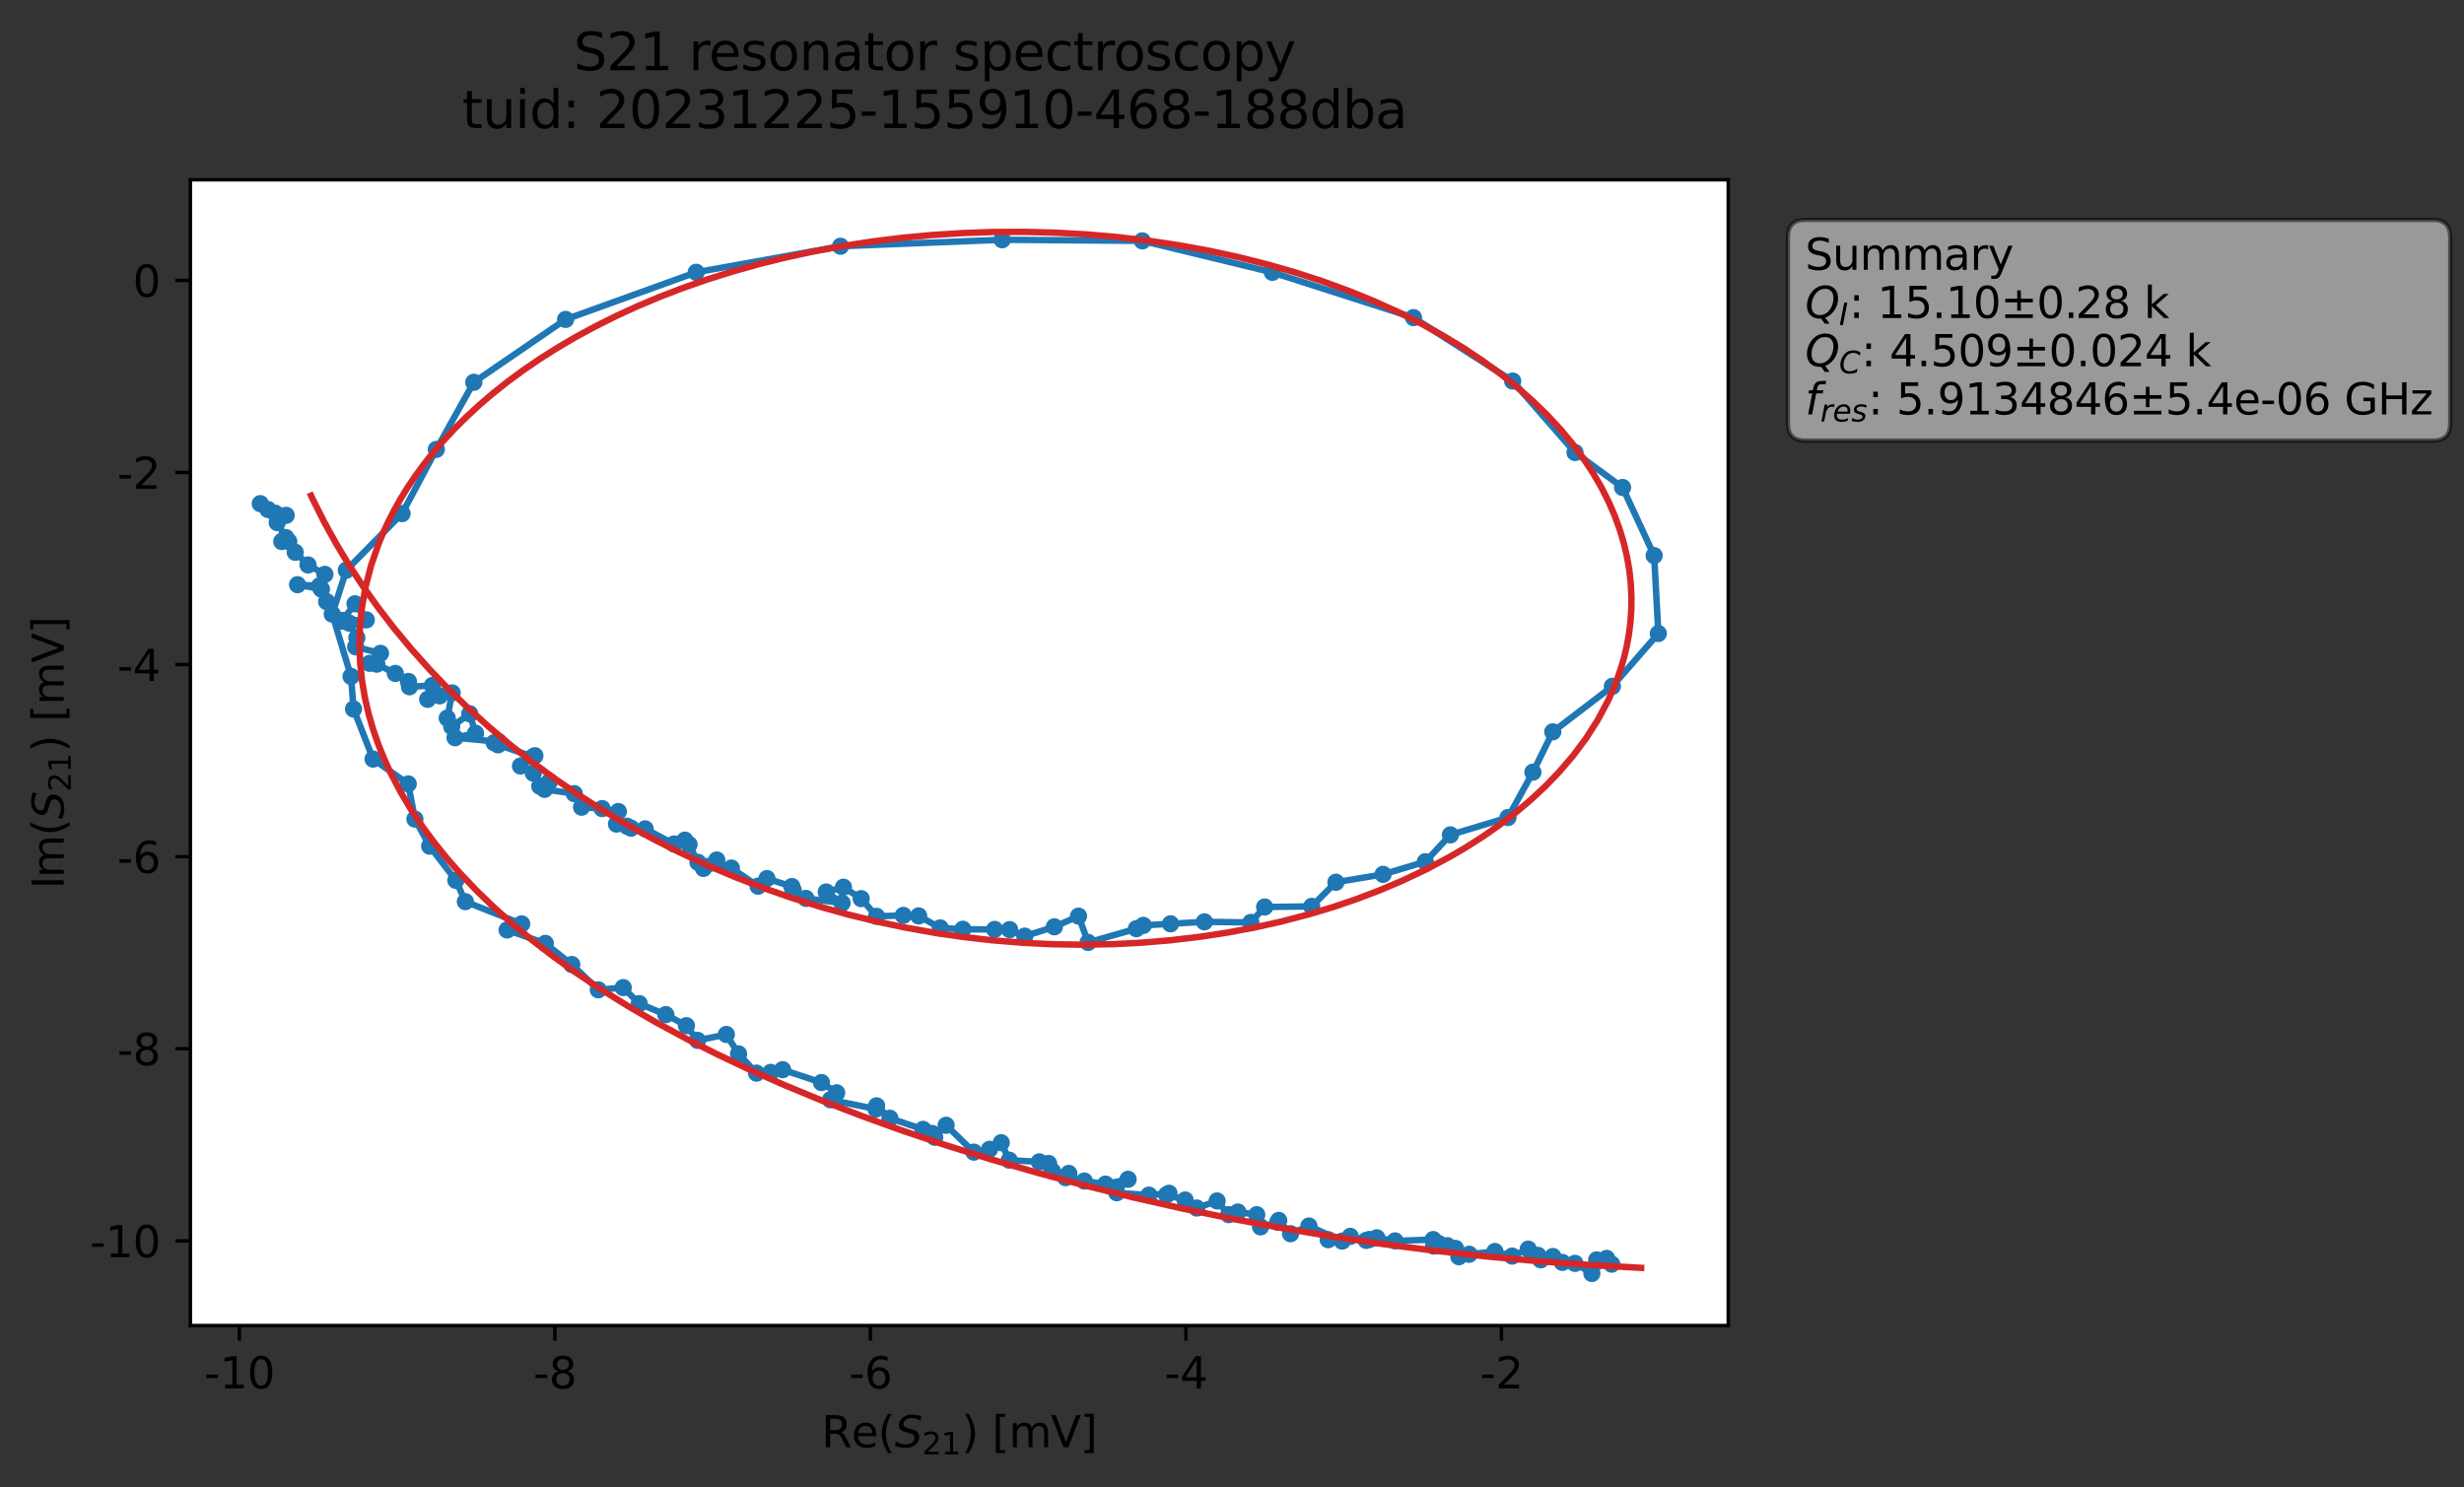 <?xml version="1.0" encoding="utf-8" standalone="no"?>
<!DOCTYPE svg PUBLIC "-//W3C//DTD SVG 1.1//EN"
  "http://www.w3.org/Graphics/SVG/1.1/DTD/svg11.dtd">
<svg xmlns:xlink="http://www.w3.org/1999/xlink" width="572.187pt" height="345.428pt" viewBox="0 0 572.187 345.428" xmlns="http://www.w3.org/2000/svg" version="1.1">
 <rect x="0" y="0" width="572.187" height="345.428" fill="#333333" stroke="none"/>
 <defs>
  <style type="text/css">*{stroke-linejoin: round; stroke-linecap: butt}</style>
 </defs>
 <g id="figure_1">
  <g id="patch_1">
   <path d="M 0 345.428 
L 572.187 345.428 
L 572.187 -0 
L 0 -0 
L 0 345.428 
z
" style="fill: none; opacity: 0"/>
  </g>
  <g id="axes_1">
   <g id="patch_2">
    <path d="M 44.211 307.872 
L 401.331 307.872 
L 401.331 41.76 
L 44.211 41.76 
z
" style="fill: #ffffff"/>
   </g>
   <g id="matplotlib.axis_1">
    <g id="xtick_1">
     <g id="line2d_1">
      <defs>
       <path id="mae1e37d8c2" d="M 0 0 
L 0 3.5 
" style="stroke: #000000; stroke-width: 0.8"/>
      </defs>
      <g>
       <use xlink:href="#mae1e37d8c2" x="55.588" y="307.872" style="stroke: #000000; stroke-width: 0.8"/>
      </g>
     </g>
     <g id="text_1">
      <!-- -10 -->
      <g transform="translate(47.421 322.47) scale(0.1 -0.1)">
       <defs>
        <path id="DejaVuSans-2d" d="M 313 2009 
L 1997 2009 
L 1997 1497 
L 313 1497 
L 313 2009 
z
" transform="scale(0.016)"/>
        <path id="DejaVuSans-31" d="M 794 531 
L 1825 531 
L 1825 4091 
L 703 3866 
L 703 4441 
L 1819 4666 
L 2450 4666 
L 2450 531 
L 3481 531 
L 3481 0 
L 794 0 
L 794 531 
z
" transform="scale(0.016)"/>
        <path id="DejaVuSans-30" d="M 2034 4250 
Q 1547 4250 1301 3770 
Q 1056 3291 1056 2328 
Q 1056 1369 1301 889 
Q 1547 409 2034 409 
Q 2525 409 2770 889 
Q 3016 1369 3016 2328 
Q 3016 3291 2770 3770 
Q 2525 4250 2034 4250 
z
M 2034 4750 
Q 2819 4750 3233 4129 
Q 3647 3509 3647 2328 
Q 3647 1150 3233 529 
Q 2819 -91 2034 -91 
Q 1250 -91 836 529 
Q 422 1150 422 2328 
Q 422 3509 836 4129 
Q 1250 4750 2034 4750 
z
" transform="scale(0.016)"/>
       </defs>
       <use xlink:href="#DejaVuSans-2d"/>
       <use xlink:href="#DejaVuSans-31" x="36.084"/>
       <use xlink:href="#DejaVuSans-30" x="99.707"/>
      </g>
     </g>
    </g>
    <g id="xtick_2">
     <g id="line2d_2">
      <g>
       <use xlink:href="#mae1e37d8c2" x="128.853" y="307.872" style="stroke: #000000; stroke-width: 0.8"/>
      </g>
     </g>
     <g id="text_2">
      <!-- -8 -->
      <g transform="translate(123.868 322.47) scale(0.1 -0.1)">
       <defs>
        <path id="DejaVuSans-38" d="M 2034 2216 
Q 1584 2216 1326 1975 
Q 1069 1734 1069 1313 
Q 1069 891 1326 650 
Q 1584 409 2034 409 
Q 2484 409 2743 651 
Q 3003 894 3003 1313 
Q 3003 1734 2745 1975 
Q 2488 2216 2034 2216 
z
M 1403 2484 
Q 997 2584 770 2862 
Q 544 3141 544 3541 
Q 544 4100 942 4425 
Q 1341 4750 2034 4750 
Q 2731 4750 3128 4425 
Q 3525 4100 3525 3541 
Q 3525 3141 3298 2862 
Q 3072 2584 2669 2484 
Q 3125 2378 3379 2068 
Q 3634 1759 3634 1313 
Q 3634 634 3220 271 
Q 2806 -91 2034 -91 
Q 1263 -91 848 271 
Q 434 634 434 1313 
Q 434 1759 690 2068 
Q 947 2378 1403 2484 
z
M 1172 3481 
Q 1172 3119 1398 2916 
Q 1625 2713 2034 2713 
Q 2441 2713 2670 2916 
Q 2900 3119 2900 3481 
Q 2900 3844 2670 4047 
Q 2441 4250 2034 4250 
Q 1625 4250 1398 4047 
Q 1172 3844 1172 3481 
z
" transform="scale(0.016)"/>
       </defs>
       <use xlink:href="#DejaVuSans-2d"/>
       <use xlink:href="#DejaVuSans-38" x="36.084"/>
      </g>
     </g>
    </g>
    <g id="xtick_3">
     <g id="line2d_3">
      <g>
       <use xlink:href="#mae1e37d8c2" x="202.119" y="307.872" style="stroke: #000000; stroke-width: 0.8"/>
      </g>
     </g>
     <g id="text_3">
      <!-- -6 -->
      <g transform="translate(197.134 322.47) scale(0.1 -0.1)">
       <defs>
        <path id="DejaVuSans-36" d="M 2113 2584 
Q 1688 2584 1439 2293 
Q 1191 2003 1191 1497 
Q 1191 994 1439 701 
Q 1688 409 2113 409 
Q 2538 409 2786 701 
Q 3034 994 3034 1497 
Q 3034 2003 2786 2293 
Q 2538 2584 2113 2584 
z
M 3366 4563 
L 3366 3988 
Q 3128 4100 2886 4159 
Q 2644 4219 2406 4219 
Q 1781 4219 1451 3797 
Q 1122 3375 1075 2522 
Q 1259 2794 1537 2939 
Q 1816 3084 2150 3084 
Q 2853 3084 3261 2657 
Q 3669 2231 3669 1497 
Q 3669 778 3244 343 
Q 2819 -91 2113 -91 
Q 1303 -91 875 529 
Q 447 1150 447 2328 
Q 447 3434 972 4092 
Q 1497 4750 2381 4750 
Q 2619 4750 2861 4703 
Q 3103 4656 3366 4563 
z
" transform="scale(0.016)"/>
       </defs>
       <use xlink:href="#DejaVuSans-2d"/>
       <use xlink:href="#DejaVuSans-36" x="36.084"/>
      </g>
     </g>
    </g>
    <g id="xtick_4">
     <g id="line2d_4">
      <g>
       <use xlink:href="#mae1e37d8c2" x="275.385" y="307.872" style="stroke: #000000; stroke-width: 0.8"/>
      </g>
     </g>
     <g id="text_4">
      <!-- -4 -->
      <g transform="translate(270.4 322.47) scale(0.1 -0.1)">
       <defs>
        <path id="DejaVuSans-34" d="M 2419 4116 
L 825 1625 
L 2419 1625 
L 2419 4116 
z
M 2253 4666 
L 3047 4666 
L 3047 1625 
L 3713 1625 
L 3713 1100 
L 3047 1100 
L 3047 0 
L 2419 0 
L 2419 1100 
L 313 1100 
L 313 1709 
L 2253 4666 
z
" transform="scale(0.016)"/>
       </defs>
       <use xlink:href="#DejaVuSans-2d"/>
       <use xlink:href="#DejaVuSans-34" x="36.084"/>
      </g>
     </g>
    </g>
    <g id="xtick_5">
     <g id="line2d_5">
      <g>
       <use xlink:href="#mae1e37d8c2" x="348.651" y="307.872" style="stroke: #000000; stroke-width: 0.8"/>
      </g>
     </g>
     <g id="text_5">
      <!-- -2 -->
      <g transform="translate(343.666 322.47) scale(0.1 -0.1)">
       <defs>
        <path id="DejaVuSans-32" d="M 1228 531 
L 3431 531 
L 3431 0 
L 469 0 
L 469 531 
Q 828 903 1448 1529 
Q 2069 2156 2228 2338 
Q 2531 2678 2651 2914 
Q 2772 3150 2772 3378 
Q 2772 3750 2511 3984 
Q 2250 4219 1831 4219 
Q 1534 4219 1204 4116 
Q 875 4013 500 3803 
L 500 4441 
Q 881 4594 1212 4672 
Q 1544 4750 1819 4750 
Q 2544 4750 2975 4387 
Q 3406 4025 3406 3419 
Q 3406 3131 3298 2873 
Q 3191 2616 2906 2266 
Q 2828 2175 2409 1742 
Q 1991 1309 1228 531 
z
" transform="scale(0.016)"/>
       </defs>
       <use xlink:href="#DejaVuSans-2d"/>
       <use xlink:href="#DejaVuSans-32" x="36.084"/>
      </g>
     </g>
    </g>
    <g id="text_6">
     <!-- Re$(S_{21})$ [mV] -->
     <g transform="translate(190.771 336.149) scale(0.1 -0.1)">
      <defs>
       <path id="DejaVuSans-52" d="M 2841 2188 
Q 3044 2119 3236 1894 
Q 3428 1669 3622 1275 
L 4263 0 
L 3584 0 
L 2988 1197 
Q 2756 1666 2539 1819 
Q 2322 1972 1947 1972 
L 1259 1972 
L 1259 0 
L 628 0 
L 628 4666 
L 2053 4666 
Q 2853 4666 3247 4331 
Q 3641 3997 3641 3322 
Q 3641 2881 3436 2590 
Q 3231 2300 2841 2188 
z
M 1259 4147 
L 1259 2491 
L 2053 2491 
Q 2509 2491 2742 2702 
Q 2975 2913 2975 3322 
Q 2975 3731 2742 3939 
Q 2509 4147 2053 4147 
L 1259 4147 
z
" transform="scale(0.016)"/>
       <path id="DejaVuSans-65" d="M 3597 1894 
L 3597 1613 
L 953 1613 
Q 991 1019 1311 708 
Q 1631 397 2203 397 
Q 2534 397 2845 478 
Q 3156 559 3463 722 
L 3463 178 
Q 3153 47 2828 -22 
Q 2503 -91 2169 -91 
Q 1331 -91 842 396 
Q 353 884 353 1716 
Q 353 2575 817 3079 
Q 1281 3584 2069 3584 
Q 2775 3584 3186 3129 
Q 3597 2675 3597 1894 
z
M 3022 2063 
Q 3016 2534 2758 2815 
Q 2500 3097 2075 3097 
Q 1594 3097 1305 2825 
Q 1016 2553 972 2059 
L 3022 2063 
z
" transform="scale(0.016)"/>
       <path id="DejaVuSans-28" d="M 1984 4856 
Q 1566 4138 1362 3434 
Q 1159 2731 1159 2009 
Q 1159 1288 1364 580 
Q 1569 -128 1984 -844 
L 1484 -844 
Q 1016 -109 783 600 
Q 550 1309 550 2009 
Q 550 2706 781 3412 
Q 1013 4119 1484 4856 
L 1984 4856 
z
" transform="scale(0.016)"/>
       <path id="DejaVuSans-Oblique-53" d="M 3859 4513 
L 3738 3897 
Q 3422 4066 3111 4152 
Q 2800 4238 2509 4238 
Q 1944 4238 1609 3991 
Q 1275 3744 1275 3334 
Q 1275 3109 1398 2989 
Q 1522 2869 2034 2731 
L 2413 2638 
Q 3053 2472 3303 2217 
Q 3553 1963 3553 1503 
Q 3553 797 2998 353 
Q 2444 -91 1538 -91 
Q 1166 -91 791 -17 
Q 416 56 38 206 
L 166 856 
Q 513 641 861 531 
Q 1209 422 1556 422 
Q 2147 422 2503 684 
Q 2859 947 2859 1369 
Q 2859 1650 2717 1795 
Q 2575 1941 2106 2059 
L 1728 2156 
Q 1081 2325 845 2545 
Q 609 2766 609 3163 
Q 609 3859 1145 4304 
Q 1681 4750 2541 4750 
Q 2875 4750 3203 4690 
Q 3531 4631 3859 4513 
z
" transform="scale(0.016)"/>
       <path id="DejaVuSans-29" d="M 513 4856 
L 1013 4856 
Q 1481 4119 1714 3412 
Q 1947 2706 1947 2009 
Q 1947 1309 1714 600 
Q 1481 -109 1013 -844 
L 513 -844 
Q 928 -128 1133 580 
Q 1338 1288 1338 2009 
Q 1338 2731 1133 3434 
Q 928 4138 513 4856 
z
" transform="scale(0.016)"/>
       <path id="DejaVuSans-20" transform="scale(0.016)"/>
       <path id="DejaVuSans-5b" d="M 550 4863 
L 1875 4863 
L 1875 4416 
L 1125 4416 
L 1125 -397 
L 1875 -397 
L 1875 -844 
L 550 -844 
L 550 4863 
z
" transform="scale(0.016)"/>
       <path id="DejaVuSans-6d" d="M 3328 2828 
Q 3544 3216 3844 3400 
Q 4144 3584 4550 3584 
Q 5097 3584 5394 3201 
Q 5691 2819 5691 2113 
L 5691 0 
L 5113 0 
L 5113 2094 
Q 5113 2597 4934 2840 
Q 4756 3084 4391 3084 
Q 3944 3084 3684 2787 
Q 3425 2491 3425 1978 
L 3425 0 
L 2847 0 
L 2847 2094 
Q 2847 2600 2669 2842 
Q 2491 3084 2119 3084 
Q 1678 3084 1418 2786 
Q 1159 2488 1159 1978 
L 1159 0 
L 581 0 
L 581 3500 
L 1159 3500 
L 1159 2956 
Q 1356 3278 1631 3431 
Q 1906 3584 2284 3584 
Q 2666 3584 2933 3390 
Q 3200 3197 3328 2828 
z
" transform="scale(0.016)"/>
       <path id="DejaVuSans-56" d="M 1831 0 
L 50 4666 
L 709 4666 
L 2188 738 
L 3669 4666 
L 4325 4666 
L 2547 0 
L 1831 0 
z
" transform="scale(0.016)"/>
       <path id="DejaVuSans-5d" d="M 1947 4863 
L 1947 -844 
L 622 -844 
L 622 -397 
L 1369 -397 
L 1369 4416 
L 622 4416 
L 622 4863 
L 1947 4863 
z
" transform="scale(0.016)"/>
      </defs>
      <use xlink:href="#DejaVuSans-52" transform="translate(0 0.016)"/>
      <use xlink:href="#DejaVuSans-65" transform="translate(69.482 0.016)"/>
      <use xlink:href="#DejaVuSans-28" transform="translate(131.006 0.016)"/>
      <use xlink:href="#DejaVuSans-Oblique-53" transform="translate(170.02 0.016)"/>
      <use xlink:href="#DejaVuSans-32" transform="translate(233.496 -16.391) scale(0.7)"/>
      <use xlink:href="#DejaVuSans-31" transform="translate(278.032 -16.391) scale(0.7)"/>
      <use xlink:href="#DejaVuSans-29" transform="translate(325.303 0.016)"/>
      <use xlink:href="#DejaVuSans-20" transform="translate(364.316 0.016)"/>
      <use xlink:href="#DejaVuSans-5b" transform="translate(396.104 0.016)"/>
      <use xlink:href="#DejaVuSans-6d" transform="translate(435.117 0.016)"/>
      <use xlink:href="#DejaVuSans-56" transform="translate(532.529 0.016)"/>
      <use xlink:href="#DejaVuSans-5d" transform="translate(600.938 0.016)"/>
     </g>
    </g>
   </g>
   <g id="matplotlib.axis_2">
    <g id="ytick_1">
     <g id="line2d_6">
      <defs>
       <path id="ma0f96a9b0c" d="M 0 0 
L -3.5 0 
" style="stroke: #000000; stroke-width: 0.8"/>
      </defs>
      <g>
       <use xlink:href="#ma0f96a9b0c" x="44.211" y="288.199" style="stroke: #000000; stroke-width: 0.8"/>
      </g>
     </g>
     <g id="text_7">
      <!-- -10 -->
      <g transform="translate(20.878 291.998) scale(0.1 -0.1)">
       <use xlink:href="#DejaVuSans-2d"/>
       <use xlink:href="#DejaVuSans-31" x="36.084"/>
       <use xlink:href="#DejaVuSans-30" x="99.707"/>
      </g>
     </g>
    </g>
    <g id="ytick_2">
     <g id="line2d_7">
      <g>
       <use xlink:href="#ma0f96a9b0c" x="44.211" y="243.584" style="stroke: #000000; stroke-width: 0.8"/>
      </g>
     </g>
     <g id="text_8">
      <!-- -8 -->
      <g transform="translate(27.241 247.384) scale(0.1 -0.1)">
       <use xlink:href="#DejaVuSans-2d"/>
       <use xlink:href="#DejaVuSans-38" x="36.084"/>
      </g>
     </g>
    </g>
    <g id="ytick_3">
     <g id="line2d_8">
      <g>
       <use xlink:href="#ma0f96a9b0c" x="44.211" y="198.97" style="stroke: #000000; stroke-width: 0.8"/>
      </g>
     </g>
     <g id="text_9">
      <!-- -6 -->
      <g transform="translate(27.241 202.77) scale(0.1 -0.1)">
       <use xlink:href="#DejaVuSans-2d"/>
       <use xlink:href="#DejaVuSans-36" x="36.084"/>
      </g>
     </g>
    </g>
    <g id="ytick_4">
     <g id="line2d_9">
      <g>
       <use xlink:href="#ma0f96a9b0c" x="44.211" y="154.356" style="stroke: #000000; stroke-width: 0.8"/>
      </g>
     </g>
     <g id="text_10">
      <!-- -4 -->
      <g transform="translate(27.241 158.156) scale(0.1 -0.1)">
       <use xlink:href="#DejaVuSans-2d"/>
       <use xlink:href="#DejaVuSans-34" x="36.084"/>
      </g>
     </g>
    </g>
    <g id="ytick_5">
     <g id="line2d_10">
      <g>
       <use xlink:href="#ma0f96a9b0c" x="44.211" y="109.742" style="stroke: #000000; stroke-width: 0.8"/>
      </g>
     </g>
     <g id="text_11">
      <!-- -2 -->
      <g transform="translate(27.241 113.541) scale(0.1 -0.1)">
       <use xlink:href="#DejaVuSans-2d"/>
       <use xlink:href="#DejaVuSans-32" x="36.084"/>
      </g>
     </g>
    </g>
    <g id="ytick_6">
     <g id="line2d_11">
      <g>
       <use xlink:href="#ma0f96a9b0c" x="44.211" y="65.128" style="stroke: #000000; stroke-width: 0.8"/>
      </g>
     </g>
     <g id="text_12">
      <!-- 0 -->
      <g transform="translate(30.848 68.927) scale(0.1 -0.1)">
       <use xlink:href="#DejaVuSans-30"/>
      </g>
     </g>
    </g>
    <g id="text_13">
     <!-- Im$(S_{21})$ [mV] -->
     <g transform="translate(14.798 206.466) rotate(-90) scale(0.1 -0.1)">
      <defs>
       <path id="DejaVuSans-49" d="M 628 4666 
L 1259 4666 
L 1259 0 
L 628 0 
L 628 4666 
z
" transform="scale(0.016)"/>
      </defs>
      <use xlink:href="#DejaVuSans-49" transform="translate(0 0.016)"/>
      <use xlink:href="#DejaVuSans-6d" transform="translate(25.867 0.016)"/>
      <use xlink:href="#DejaVuSans-28" transform="translate(123.279 0.016)"/>
      <use xlink:href="#DejaVuSans-Oblique-53" transform="translate(162.293 0.016)"/>
      <use xlink:href="#DejaVuSans-32" transform="translate(225.77 -16.391) scale(0.7)"/>
      <use xlink:href="#DejaVuSans-31" transform="translate(270.306 -16.391) scale(0.7)"/>
      <use xlink:href="#DejaVuSans-29" transform="translate(317.576 0.016)"/>
      <use xlink:href="#DejaVuSans-20" transform="translate(356.59 0.016)"/>
      <use xlink:href="#DejaVuSans-5b" transform="translate(388.377 0.016)"/>
      <use xlink:href="#DejaVuSans-6d" transform="translate(427.391 0.016)"/>
      <use xlink:href="#DejaVuSans-56" transform="translate(524.803 0.016)"/>
      <use xlink:href="#DejaVuSans-5d" transform="translate(593.211 0.016)"/>
     </g>
    </g>
   </g>
   <g id="line2d_12">
    <path d="M 374.269 293.61 
L 370.773 292.626 
L 373.085 292.277 
L 369.66 295.776 
L 365.746 293.431 
L 362.813 293.214 
L 360.614 291.836 
L 357.149 291.573 
L 357.791 292.607 
L 354.885 290.123 
L 351.151 291.739 
L 347.143 290.674 
L 341.182 291.312 
L 338.775 291.887 
L 337.985 289.963 
L 336.118 289.323 
L 332.913 289.409 
L 334.064 288.802 
L 332.809 287.901 
L 323.954 288.213 
L 319.726 287.491 
L 317.253 288.099 
L 313.549 287.157 
L 308.432 287.931 
L 311.676 288.26 
L 303.961 284.756 
L 299.688 286.545 
L 296.942 283.46 
L 296.716 283.883 
L 292.719 284.953 
L 291.847 282.124 
L 287.452 281.503 
L 285.333 282.117 
L 282.639 278.936 
L 277.905 280.577 
L 275.207 278.715 
L 270.911 277.49 
L 271.47 277.149 
L 266.798 277.58 
L 259.331 277.024 
L 261.961 273.904 
L 256.717 275.031 
L 251.8 274.309 
L 247.459 273.529 
L 248.2 272.539 
L 244.378 272.027 
L 243.499 270.23 
L 241.346 269.853 
L 234.371 269.463 
L 232.502 265.408 
L 229.788 266.931 
L 226.145 267.591 
L 219.709 261.355 
L 217.066 264.145 
L 216.431 263.252 
L 214.348 262.304 
L 206.641 259.717 
L 203.564 256.841 
L 203.43 257.589 
L 192.843 255.442 
L 194.298 253.816 
L 190.759 251.43 
L 181.74 248.448 
L 178.959 249.073 
L 175.672 249.244 
L 171.501 244.773 
L 168.669 240.27 
L 161.977 241.635 
L 159.403 238.221 
L 154.623 235.657 
L 148.447 233.105 
L 144.723 229.382 
L 138.937 229.891 
L 132.779 224.018 
L 126.63 219.114 
L 117.765 215.999 
L 121.154 214.582 
L 108.071 209.419 
L 105.86 204.478 
L 99.778 196.531 
L 96.353 190.244 
L 94.793 182.078 
L 86.638 176.308 
L 82.098 164.67 
L 81.521 157.11 
L 77.153 142.634 
L 80.42 132.437 
L 93.367 119.29 
L 101.319 104.38 
L 110.027 88.786 
L 131.344 74.188 
L 161.67 63.243 
L 195.187 57.195 
L 232.724 55.687 
L 265.262 55.943 
L 295.455 63.257 
L 328.24 73.771 
L 351.272 88.515 
L 365.746 105.097 
L 376.79 113.219 
L 384.125 129.04 
L 385.098 147.139 
L 374.418 159.409 
L 360.586 169.979 
L 355.972 179.35 
L 350.186 189.876 
L 336.812 193.906 
L 330.99 200.144 
L 321.174 203.077 
L 310.222 204.914 
L 304.607 210.514 
L 293.674 210.666 
L 290.471 214.244 
L 279.69 214.102 
L 265.499 214.928 
L 263.886 215.701 
L 252.684 218.895 
L 250.455 212.78 
L 244.84 215.265 
L 237.975 217.429 
L 234.458 215.914 
L 223.584 215.83 
L 218.348 215.523 
L 213.333 212.729 
L 209.773 212.611 
L 203.558 212.832 
L 199.983 208.722 
L 195.863 206.067 
L 191.862 207.175 
L 195.549 209.737 
L 187.159 208.666 
L 184.207 206.782 
L 183.887 205.909 
L 178.102 204.065 
L 176.042 205.825 
L 169.839 201.618 
L 163.353 201.701 
L 166.448 199.747 
L 162.089 200.289 
L 160.01 196.148 
L 159.036 195.134 
L 156.519 196.026 
L 149.814 192.514 
L 146.553 192.35 
L 145.602 191.899 
L 143.161 191.404 
L 143.591 188.488 
L 139.825 187.807 
L 135.049 187.484 
L 133.361 184.334 
L 126.457 183.336 
L 127.616 181.501 
L 125.343 182.606 
L 123.854 179.576 
L 120.869 177.912 
L 124.209 175.522 
L 123.823 175.772 
L 115.662 172.989 
L 114.754 172.507 
L 115.809 172.284 
L 105.668 171.344 
L 110.426 170.296 
L 109.083 165.786 
L 104.896 168.753 
L 103.86 166.784 
L 104.998 160.93 
L 102.095 161.625 
L 99.313 162.423 
L 100.4 159.215 
L 95.091 159.514 
L 94.843 158.271 
L 91.805 156.411 
L 87.497 154.26 
L 85.838 154.075 
L 88.352 151.746 
L 82.589 150.23 
L 82.872 148.143 
L 81.11 144.727 
L 79.534 144.11 
L 85.065 143.97 
L 82.435 140.236 
L 79.376 144.265 
L 75.85 139.734 
L 74.188 136.082 
L 69.101 135.8 
L 74.637 136.824 
L 75.448 133.404 
L 71.539 131.216 
L 68.555 128.273 
L 65.423 125.771 
L 67.061 125.762 
L 66.374 124.863 
L 64.374 121.378 
L 66.447 119.692 
L 63.911 119.189 
L 62.232 118.341 
L 60.444 116.979 
L 60.444 116.979 
" clip-path="url(#p5ab8f228fc)" style="fill: none; stroke: #1f77b4; stroke-width: 1.5; stroke-linecap: square"/>
    <defs>
     <path id="m42179868af" d="M 0 1.5 
C 0.398 1.5 0.779 1.342 1.061 1.061 
C 1.342 0.779 1.5 0.398 1.5 0 
C 1.5 -0.398 1.342 -0.779 1.061 -1.061 
C 0.779 -1.342 0.398 -1.5 0 -1.5 
C -0.398 -1.5 -0.779 -1.342 -1.061 -1.061 
C -1.342 -0.779 -1.5 -0.398 -1.5 0 
C -1.5 0.398 -1.342 0.779 -1.061 1.061 
C -0.779 1.342 -0.398 1.5 0 1.5 
z
" style="stroke: #1f77b4"/>
    </defs>
    <g clip-path="url(#p5ab8f228fc)">
     <use xlink:href="#m42179868af" x="374.269" y="293.61" style="fill: #1f77b4; stroke: #1f77b4"/>
     <use xlink:href="#m42179868af" x="370.773" y="292.626" style="fill: #1f77b4; stroke: #1f77b4"/>
     <use xlink:href="#m42179868af" x="373.085" y="292.277" style="fill: #1f77b4; stroke: #1f77b4"/>
     <use xlink:href="#m42179868af" x="369.66" y="295.776" style="fill: #1f77b4; stroke: #1f77b4"/>
     <use xlink:href="#m42179868af" x="365.746" y="293.431" style="fill: #1f77b4; stroke: #1f77b4"/>
     <use xlink:href="#m42179868af" x="362.813" y="293.214" style="fill: #1f77b4; stroke: #1f77b4"/>
     <use xlink:href="#m42179868af" x="360.614" y="291.836" style="fill: #1f77b4; stroke: #1f77b4"/>
     <use xlink:href="#m42179868af" x="357.149" y="291.573" style="fill: #1f77b4; stroke: #1f77b4"/>
     <use xlink:href="#m42179868af" x="357.791" y="292.607" style="fill: #1f77b4; stroke: #1f77b4"/>
     <use xlink:href="#m42179868af" x="354.885" y="290.123" style="fill: #1f77b4; stroke: #1f77b4"/>
     <use xlink:href="#m42179868af" x="351.151" y="291.739" style="fill: #1f77b4; stroke: #1f77b4"/>
     <use xlink:href="#m42179868af" x="347.143" y="290.674" style="fill: #1f77b4; stroke: #1f77b4"/>
     <use xlink:href="#m42179868af" x="341.182" y="291.312" style="fill: #1f77b4; stroke: #1f77b4"/>
     <use xlink:href="#m42179868af" x="338.775" y="291.887" style="fill: #1f77b4; stroke: #1f77b4"/>
     <use xlink:href="#m42179868af" x="337.985" y="289.963" style="fill: #1f77b4; stroke: #1f77b4"/>
     <use xlink:href="#m42179868af" x="336.118" y="289.323" style="fill: #1f77b4; stroke: #1f77b4"/>
     <use xlink:href="#m42179868af" x="332.913" y="289.409" style="fill: #1f77b4; stroke: #1f77b4"/>
     <use xlink:href="#m42179868af" x="334.064" y="288.802" style="fill: #1f77b4; stroke: #1f77b4"/>
     <use xlink:href="#m42179868af" x="332.809" y="287.901" style="fill: #1f77b4; stroke: #1f77b4"/>
     <use xlink:href="#m42179868af" x="323.954" y="288.213" style="fill: #1f77b4; stroke: #1f77b4"/>
     <use xlink:href="#m42179868af" x="319.726" y="287.491" style="fill: #1f77b4; stroke: #1f77b4"/>
     <use xlink:href="#m42179868af" x="318.002" y="287.878" style="fill: #1f77b4; stroke: #1f77b4"/>
     <use xlink:href="#m42179868af" x="317.253" y="288.099" style="fill: #1f77b4; stroke: #1f77b4"/>
     <use xlink:href="#m42179868af" x="313.549" y="287.157" style="fill: #1f77b4; stroke: #1f77b4"/>
     <use xlink:href="#m42179868af" x="308.432" y="287.931" style="fill: #1f77b4; stroke: #1f77b4"/>
     <use xlink:href="#m42179868af" x="311.676" y="288.26" style="fill: #1f77b4; stroke: #1f77b4"/>
     <use xlink:href="#m42179868af" x="303.961" y="284.756" style="fill: #1f77b4; stroke: #1f77b4"/>
     <use xlink:href="#m42179868af" x="299.688" y="286.545" style="fill: #1f77b4; stroke: #1f77b4"/>
     <use xlink:href="#m42179868af" x="296.942" y="283.46" style="fill: #1f77b4; stroke: #1f77b4"/>
     <use xlink:href="#m42179868af" x="296.716" y="283.883" style="fill: #1f77b4; stroke: #1f77b4"/>
     <use xlink:href="#m42179868af" x="292.719" y="284.953" style="fill: #1f77b4; stroke: #1f77b4"/>
     <use xlink:href="#m42179868af" x="291.847" y="282.124" style="fill: #1f77b4; stroke: #1f77b4"/>
     <use xlink:href="#m42179868af" x="287.452" y="281.503" style="fill: #1f77b4; stroke: #1f77b4"/>
     <use xlink:href="#m42179868af" x="285.333" y="282.117" style="fill: #1f77b4; stroke: #1f77b4"/>
     <use xlink:href="#m42179868af" x="282.639" y="278.936" style="fill: #1f77b4; stroke: #1f77b4"/>
     <use xlink:href="#m42179868af" x="277.905" y="280.577" style="fill: #1f77b4; stroke: #1f77b4"/>
     <use xlink:href="#m42179868af" x="275.207" y="278.715" style="fill: #1f77b4; stroke: #1f77b4"/>
     <use xlink:href="#m42179868af" x="270.911" y="277.49" style="fill: #1f77b4; stroke: #1f77b4"/>
     <use xlink:href="#m42179868af" x="271.47" y="277.149" style="fill: #1f77b4; stroke: #1f77b4"/>
     <use xlink:href="#m42179868af" x="266.798" y="277.58" style="fill: #1f77b4; stroke: #1f77b4"/>
     <use xlink:href="#m42179868af" x="259.331" y="277.024" style="fill: #1f77b4; stroke: #1f77b4"/>
     <use xlink:href="#m42179868af" x="261.961" y="273.904" style="fill: #1f77b4; stroke: #1f77b4"/>
     <use xlink:href="#m42179868af" x="256.717" y="275.031" style="fill: #1f77b4; stroke: #1f77b4"/>
     <use xlink:href="#m42179868af" x="251.8" y="274.309" style="fill: #1f77b4; stroke: #1f77b4"/>
     <use xlink:href="#m42179868af" x="247.459" y="273.529" style="fill: #1f77b4; stroke: #1f77b4"/>
     <use xlink:href="#m42179868af" x="248.2" y="272.539" style="fill: #1f77b4; stroke: #1f77b4"/>
     <use xlink:href="#m42179868af" x="244.378" y="272.027" style="fill: #1f77b4; stroke: #1f77b4"/>
     <use xlink:href="#m42179868af" x="243.499" y="270.23" style="fill: #1f77b4; stroke: #1f77b4"/>
     <use xlink:href="#m42179868af" x="241.346" y="269.853" style="fill: #1f77b4; stroke: #1f77b4"/>
     <use xlink:href="#m42179868af" x="234.371" y="269.463" style="fill: #1f77b4; stroke: #1f77b4"/>
     <use xlink:href="#m42179868af" x="232.502" y="265.408" style="fill: #1f77b4; stroke: #1f77b4"/>
     <use xlink:href="#m42179868af" x="229.788" y="266.931" style="fill: #1f77b4; stroke: #1f77b4"/>
     <use xlink:href="#m42179868af" x="226.145" y="267.591" style="fill: #1f77b4; stroke: #1f77b4"/>
     <use xlink:href="#m42179868af" x="219.709" y="261.355" style="fill: #1f77b4; stroke: #1f77b4"/>
     <use xlink:href="#m42179868af" x="217.066" y="264.145" style="fill: #1f77b4; stroke: #1f77b4"/>
     <use xlink:href="#m42179868af" x="216.431" y="263.252" style="fill: #1f77b4; stroke: #1f77b4"/>
     <use xlink:href="#m42179868af" x="214.348" y="262.304" style="fill: #1f77b4; stroke: #1f77b4"/>
     <use xlink:href="#m42179868af" x="206.641" y="259.717" style="fill: #1f77b4; stroke: #1f77b4"/>
     <use xlink:href="#m42179868af" x="203.564" y="256.841" style="fill: #1f77b4; stroke: #1f77b4"/>
     <use xlink:href="#m42179868af" x="203.43" y="257.589" style="fill: #1f77b4; stroke: #1f77b4"/>
     <use xlink:href="#m42179868af" x="192.843" y="255.442" style="fill: #1f77b4; stroke: #1f77b4"/>
     <use xlink:href="#m42179868af" x="194.298" y="253.816" style="fill: #1f77b4; stroke: #1f77b4"/>
     <use xlink:href="#m42179868af" x="190.759" y="251.43" style="fill: #1f77b4; stroke: #1f77b4"/>
     <use xlink:href="#m42179868af" x="181.74" y="248.448" style="fill: #1f77b4; stroke: #1f77b4"/>
     <use xlink:href="#m42179868af" x="178.959" y="249.073" style="fill: #1f77b4; stroke: #1f77b4"/>
     <use xlink:href="#m42179868af" x="175.672" y="249.244" style="fill: #1f77b4; stroke: #1f77b4"/>
     <use xlink:href="#m42179868af" x="171.501" y="244.773" style="fill: #1f77b4; stroke: #1f77b4"/>
     <use xlink:href="#m42179868af" x="168.669" y="240.27" style="fill: #1f77b4; stroke: #1f77b4"/>
     <use xlink:href="#m42179868af" x="161.977" y="241.635" style="fill: #1f77b4; stroke: #1f77b4"/>
     <use xlink:href="#m42179868af" x="159.403" y="238.221" style="fill: #1f77b4; stroke: #1f77b4"/>
     <use xlink:href="#m42179868af" x="154.623" y="235.657" style="fill: #1f77b4; stroke: #1f77b4"/>
     <use xlink:href="#m42179868af" x="148.447" y="233.105" style="fill: #1f77b4; stroke: #1f77b4"/>
     <use xlink:href="#m42179868af" x="144.723" y="229.382" style="fill: #1f77b4; stroke: #1f77b4"/>
     <use xlink:href="#m42179868af" x="138.937" y="229.891" style="fill: #1f77b4; stroke: #1f77b4"/>
     <use xlink:href="#m42179868af" x="132.779" y="224.018" style="fill: #1f77b4; stroke: #1f77b4"/>
     <use xlink:href="#m42179868af" x="126.63" y="219.114" style="fill: #1f77b4; stroke: #1f77b4"/>
     <use xlink:href="#m42179868af" x="117.765" y="215.999" style="fill: #1f77b4; stroke: #1f77b4"/>
     <use xlink:href="#m42179868af" x="121.154" y="214.582" style="fill: #1f77b4; stroke: #1f77b4"/>
     <use xlink:href="#m42179868af" x="108.071" y="209.419" style="fill: #1f77b4; stroke: #1f77b4"/>
     <use xlink:href="#m42179868af" x="105.86" y="204.478" style="fill: #1f77b4; stroke: #1f77b4"/>
     <use xlink:href="#m42179868af" x="99.778" y="196.531" style="fill: #1f77b4; stroke: #1f77b4"/>
     <use xlink:href="#m42179868af" x="96.353" y="190.244" style="fill: #1f77b4; stroke: #1f77b4"/>
     <use xlink:href="#m42179868af" x="94.793" y="182.078" style="fill: #1f77b4; stroke: #1f77b4"/>
     <use xlink:href="#m42179868af" x="86.638" y="176.308" style="fill: #1f77b4; stroke: #1f77b4"/>
     <use xlink:href="#m42179868af" x="82.098" y="164.67" style="fill: #1f77b4; stroke: #1f77b4"/>
     <use xlink:href="#m42179868af" x="81.521" y="157.11" style="fill: #1f77b4; stroke: #1f77b4"/>
     <use xlink:href="#m42179868af" x="77.153" y="142.634" style="fill: #1f77b4; stroke: #1f77b4"/>
     <use xlink:href="#m42179868af" x="80.42" y="132.437" style="fill: #1f77b4; stroke: #1f77b4"/>
     <use xlink:href="#m42179868af" x="93.367" y="119.29" style="fill: #1f77b4; stroke: #1f77b4"/>
     <use xlink:href="#m42179868af" x="101.319" y="104.38" style="fill: #1f77b4; stroke: #1f77b4"/>
     <use xlink:href="#m42179868af" x="110.027" y="88.786" style="fill: #1f77b4; stroke: #1f77b4"/>
     <use xlink:href="#m42179868af" x="131.344" y="74.188" style="fill: #1f77b4; stroke: #1f77b4"/>
     <use xlink:href="#m42179868af" x="161.67" y="63.243" style="fill: #1f77b4; stroke: #1f77b4"/>
     <use xlink:href="#m42179868af" x="195.187" y="57.195" style="fill: #1f77b4; stroke: #1f77b4"/>
     <use xlink:href="#m42179868af" x="232.724" y="55.687" style="fill: #1f77b4; stroke: #1f77b4"/>
     <use xlink:href="#m42179868af" x="265.262" y="55.943" style="fill: #1f77b4; stroke: #1f77b4"/>
     <use xlink:href="#m42179868af" x="295.455" y="63.257" style="fill: #1f77b4; stroke: #1f77b4"/>
     <use xlink:href="#m42179868af" x="328.24" y="73.771" style="fill: #1f77b4; stroke: #1f77b4"/>
     <use xlink:href="#m42179868af" x="351.272" y="88.515" style="fill: #1f77b4; stroke: #1f77b4"/>
     <use xlink:href="#m42179868af" x="365.746" y="105.097" style="fill: #1f77b4; stroke: #1f77b4"/>
     <use xlink:href="#m42179868af" x="376.79" y="113.219" style="fill: #1f77b4; stroke: #1f77b4"/>
     <use xlink:href="#m42179868af" x="384.125" y="129.04" style="fill: #1f77b4; stroke: #1f77b4"/>
     <use xlink:href="#m42179868af" x="385.098" y="147.139" style="fill: #1f77b4; stroke: #1f77b4"/>
     <use xlink:href="#m42179868af" x="374.418" y="159.409" style="fill: #1f77b4; stroke: #1f77b4"/>
     <use xlink:href="#m42179868af" x="360.586" y="169.979" style="fill: #1f77b4; stroke: #1f77b4"/>
     <use xlink:href="#m42179868af" x="355.972" y="179.35" style="fill: #1f77b4; stroke: #1f77b4"/>
     <use xlink:href="#m42179868af" x="350.186" y="189.876" style="fill: #1f77b4; stroke: #1f77b4"/>
     <use xlink:href="#m42179868af" x="336.812" y="193.906" style="fill: #1f77b4; stroke: #1f77b4"/>
     <use xlink:href="#m42179868af" x="330.99" y="200.144" style="fill: #1f77b4; stroke: #1f77b4"/>
     <use xlink:href="#m42179868af" x="321.174" y="203.077" style="fill: #1f77b4; stroke: #1f77b4"/>
     <use xlink:href="#m42179868af" x="310.222" y="204.914" style="fill: #1f77b4; stroke: #1f77b4"/>
     <use xlink:href="#m42179868af" x="304.607" y="210.514" style="fill: #1f77b4; stroke: #1f77b4"/>
     <use xlink:href="#m42179868af" x="293.674" y="210.666" style="fill: #1f77b4; stroke: #1f77b4"/>
     <use xlink:href="#m42179868af" x="290.471" y="214.244" style="fill: #1f77b4; stroke: #1f77b4"/>
     <use xlink:href="#m42179868af" x="279.69" y="214.102" style="fill: #1f77b4; stroke: #1f77b4"/>
     <use xlink:href="#m42179868af" x="271.82" y="214.565" style="fill: #1f77b4; stroke: #1f77b4"/>
     <use xlink:href="#m42179868af" x="265.499" y="214.928" style="fill: #1f77b4; stroke: #1f77b4"/>
     <use xlink:href="#m42179868af" x="263.886" y="215.701" style="fill: #1f77b4; stroke: #1f77b4"/>
     <use xlink:href="#m42179868af" x="252.684" y="218.895" style="fill: #1f77b4; stroke: #1f77b4"/>
     <use xlink:href="#m42179868af" x="250.455" y="212.78" style="fill: #1f77b4; stroke: #1f77b4"/>
     <use xlink:href="#m42179868af" x="244.84" y="215.265" style="fill: #1f77b4; stroke: #1f77b4"/>
     <use xlink:href="#m42179868af" x="237.975" y="217.429" style="fill: #1f77b4; stroke: #1f77b4"/>
     <use xlink:href="#m42179868af" x="234.458" y="215.914" style="fill: #1f77b4; stroke: #1f77b4"/>
     <use xlink:href="#m42179868af" x="230.979" y="215.864" style="fill: #1f77b4; stroke: #1f77b4"/>
     <use xlink:href="#m42179868af" x="223.584" y="215.83" style="fill: #1f77b4; stroke: #1f77b4"/>
     <use xlink:href="#m42179868af" x="218.348" y="215.523" style="fill: #1f77b4; stroke: #1f77b4"/>
     <use xlink:href="#m42179868af" x="213.333" y="212.729" style="fill: #1f77b4; stroke: #1f77b4"/>
     <use xlink:href="#m42179868af" x="209.773" y="212.611" style="fill: #1f77b4; stroke: #1f77b4"/>
     <use xlink:href="#m42179868af" x="203.558" y="212.832" style="fill: #1f77b4; stroke: #1f77b4"/>
     <use xlink:href="#m42179868af" x="199.983" y="208.722" style="fill: #1f77b4; stroke: #1f77b4"/>
     <use xlink:href="#m42179868af" x="195.863" y="206.067" style="fill: #1f77b4; stroke: #1f77b4"/>
     <use xlink:href="#m42179868af" x="191.862" y="207.175" style="fill: #1f77b4; stroke: #1f77b4"/>
     <use xlink:href="#m42179868af" x="195.549" y="209.737" style="fill: #1f77b4; stroke: #1f77b4"/>
     <use xlink:href="#m42179868af" x="187.159" y="208.666" style="fill: #1f77b4; stroke: #1f77b4"/>
     <use xlink:href="#m42179868af" x="184.207" y="206.782" style="fill: #1f77b4; stroke: #1f77b4"/>
     <use xlink:href="#m42179868af" x="183.887" y="205.909" style="fill: #1f77b4; stroke: #1f77b4"/>
     <use xlink:href="#m42179868af" x="178.102" y="204.065" style="fill: #1f77b4; stroke: #1f77b4"/>
     <use xlink:href="#m42179868af" x="176.042" y="205.825" style="fill: #1f77b4; stroke: #1f77b4"/>
     <use xlink:href="#m42179868af" x="169.839" y="201.618" style="fill: #1f77b4; stroke: #1f77b4"/>
     <use xlink:href="#m42179868af" x="163.353" y="201.701" style="fill: #1f77b4; stroke: #1f77b4"/>
     <use xlink:href="#m42179868af" x="166.448" y="199.747" style="fill: #1f77b4; stroke: #1f77b4"/>
     <use xlink:href="#m42179868af" x="162.089" y="200.289" style="fill: #1f77b4; stroke: #1f77b4"/>
     <use xlink:href="#m42179868af" x="160.01" y="196.148" style="fill: #1f77b4; stroke: #1f77b4"/>
     <use xlink:href="#m42179868af" x="159.036" y="195.134" style="fill: #1f77b4; stroke: #1f77b4"/>
     <use xlink:href="#m42179868af" x="156.519" y="196.026" style="fill: #1f77b4; stroke: #1f77b4"/>
     <use xlink:href="#m42179868af" x="149.814" y="192.514" style="fill: #1f77b4; stroke: #1f77b4"/>
     <use xlink:href="#m42179868af" x="146.553" y="192.35" style="fill: #1f77b4; stroke: #1f77b4"/>
     <use xlink:href="#m42179868af" x="145.602" y="191.899" style="fill: #1f77b4; stroke: #1f77b4"/>
     <use xlink:href="#m42179868af" x="143.161" y="191.404" style="fill: #1f77b4; stroke: #1f77b4"/>
     <use xlink:href="#m42179868af" x="143.591" y="188.488" style="fill: #1f77b4; stroke: #1f77b4"/>
     <use xlink:href="#m42179868af" x="139.825" y="187.807" style="fill: #1f77b4; stroke: #1f77b4"/>
     <use xlink:href="#m42179868af" x="135.049" y="187.484" style="fill: #1f77b4; stroke: #1f77b4"/>
     <use xlink:href="#m42179868af" x="133.361" y="184.334" style="fill: #1f77b4; stroke: #1f77b4"/>
     <use xlink:href="#m42179868af" x="126.457" y="183.336" style="fill: #1f77b4; stroke: #1f77b4"/>
     <use xlink:href="#m42179868af" x="127.616" y="181.501" style="fill: #1f77b4; stroke: #1f77b4"/>
     <use xlink:href="#m42179868af" x="125.343" y="182.606" style="fill: #1f77b4; stroke: #1f77b4"/>
     <use xlink:href="#m42179868af" x="123.854" y="179.576" style="fill: #1f77b4; stroke: #1f77b4"/>
     <use xlink:href="#m42179868af" x="120.869" y="177.912" style="fill: #1f77b4; stroke: #1f77b4"/>
     <use xlink:href="#m42179868af" x="124.209" y="175.522" style="fill: #1f77b4; stroke: #1f77b4"/>
     <use xlink:href="#m42179868af" x="123.823" y="175.772" style="fill: #1f77b4; stroke: #1f77b4"/>
     <use xlink:href="#m42179868af" x="115.662" y="172.989" style="fill: #1f77b4; stroke: #1f77b4"/>
     <use xlink:href="#m42179868af" x="114.754" y="172.507" style="fill: #1f77b4; stroke: #1f77b4"/>
     <use xlink:href="#m42179868af" x="115.809" y="172.284" style="fill: #1f77b4; stroke: #1f77b4"/>
     <use xlink:href="#m42179868af" x="105.668" y="171.344" style="fill: #1f77b4; stroke: #1f77b4"/>
     <use xlink:href="#m42179868af" x="110.426" y="170.296" style="fill: #1f77b4; stroke: #1f77b4"/>
     <use xlink:href="#m42179868af" x="109.083" y="165.786" style="fill: #1f77b4; stroke: #1f77b4"/>
     <use xlink:href="#m42179868af" x="104.896" y="168.753" style="fill: #1f77b4; stroke: #1f77b4"/>
     <use xlink:href="#m42179868af" x="103.86" y="166.784" style="fill: #1f77b4; stroke: #1f77b4"/>
     <use xlink:href="#m42179868af" x="104.998" y="160.93" style="fill: #1f77b4; stroke: #1f77b4"/>
     <use xlink:href="#m42179868af" x="102.095" y="161.625" style="fill: #1f77b4; stroke: #1f77b4"/>
     <use xlink:href="#m42179868af" x="99.313" y="162.423" style="fill: #1f77b4; stroke: #1f77b4"/>
     <use xlink:href="#m42179868af" x="100.4" y="159.215" style="fill: #1f77b4; stroke: #1f77b4"/>
     <use xlink:href="#m42179868af" x="95.091" y="159.514" style="fill: #1f77b4; stroke: #1f77b4"/>
     <use xlink:href="#m42179868af" x="94.843" y="158.271" style="fill: #1f77b4; stroke: #1f77b4"/>
     <use xlink:href="#m42179868af" x="91.805" y="156.411" style="fill: #1f77b4; stroke: #1f77b4"/>
     <use xlink:href="#m42179868af" x="87.497" y="154.26" style="fill: #1f77b4; stroke: #1f77b4"/>
     <use xlink:href="#m42179868af" x="85.838" y="154.075" style="fill: #1f77b4; stroke: #1f77b4"/>
     <use xlink:href="#m42179868af" x="88.352" y="151.746" style="fill: #1f77b4; stroke: #1f77b4"/>
     <use xlink:href="#m42179868af" x="82.589" y="150.23" style="fill: #1f77b4; stroke: #1f77b4"/>
     <use xlink:href="#m42179868af" x="82.872" y="148.143" style="fill: #1f77b4; stroke: #1f77b4"/>
     <use xlink:href="#m42179868af" x="81.11" y="144.727" style="fill: #1f77b4; stroke: #1f77b4"/>
     <use xlink:href="#m42179868af" x="79.534" y="144.11" style="fill: #1f77b4; stroke: #1f77b4"/>
     <use xlink:href="#m42179868af" x="85.065" y="143.97" style="fill: #1f77b4; stroke: #1f77b4"/>
     <use xlink:href="#m42179868af" x="82.435" y="140.236" style="fill: #1f77b4; stroke: #1f77b4"/>
     <use xlink:href="#m42179868af" x="79.376" y="144.265" style="fill: #1f77b4; stroke: #1f77b4"/>
     <use xlink:href="#m42179868af" x="75.85" y="139.734" style="fill: #1f77b4; stroke: #1f77b4"/>
     <use xlink:href="#m42179868af" x="74.188" y="136.082" style="fill: #1f77b4; stroke: #1f77b4"/>
     <use xlink:href="#m42179868af" x="69.101" y="135.8" style="fill: #1f77b4; stroke: #1f77b4"/>
     <use xlink:href="#m42179868af" x="74.637" y="136.824" style="fill: #1f77b4; stroke: #1f77b4"/>
     <use xlink:href="#m42179868af" x="75.448" y="133.404" style="fill: #1f77b4; stroke: #1f77b4"/>
     <use xlink:href="#m42179868af" x="71.539" y="131.216" style="fill: #1f77b4; stroke: #1f77b4"/>
     <use xlink:href="#m42179868af" x="68.555" y="128.273" style="fill: #1f77b4; stroke: #1f77b4"/>
     <use xlink:href="#m42179868af" x="65.423" y="125.771" style="fill: #1f77b4; stroke: #1f77b4"/>
     <use xlink:href="#m42179868af" x="67.061" y="125.762" style="fill: #1f77b4; stroke: #1f77b4"/>
     <use xlink:href="#m42179868af" x="66.374" y="124.863" style="fill: #1f77b4; stroke: #1f77b4"/>
     <use xlink:href="#m42179868af" x="64.374" y="121.378" style="fill: #1f77b4; stroke: #1f77b4"/>
     <use xlink:href="#m42179868af" x="66.447" y="119.692" style="fill: #1f77b4; stroke: #1f77b4"/>
     <use xlink:href="#m42179868af" x="63.911" y="119.189" style="fill: #1f77b4; stroke: #1f77b4"/>
     <use xlink:href="#m42179868af" x="62.232" y="118.341" style="fill: #1f77b4; stroke: #1f77b4"/>
     <use xlink:href="#m42179868af" x="60.444" y="116.979" style="fill: #1f77b4; stroke: #1f77b4"/>
    </g>
   </g>
   <g id="line2d_13">
    <path d="M 381.099 294.473 
L 369.083 293.806 
L 356.977 292.911 
L 344.774 291.781 
L 333.055 290.478 
L 321.228 288.945 
L 309.28 287.171 
L 297.799 285.249 
L 286.169 283.081 
L 274.361 280.646 
L 262.98 278.068 
L 252.021 275.365 
L 240.818 272.365 
L 230.006 269.232 
L 219.588 265.976 
L 209.571 262.609 
L 199.972 259.146 
L 190.816 255.605 
L 182.138 252.01 
L 173.982 248.396 
L 166.402 244.805 
L 159.457 241.296 
L 152.307 237.432 
L 145.877 233.708 
L 139.285 229.609 
L 133.513 225.747 
L 128.625 222.244 
L 123.679 218.446 
L 118.695 214.314 
L 114.697 210.737 
L 110.711 206.89 
L 106.763 202.744 
L 103.846 199.417 
L 100.988 195.889 
L 98.209 192.141 
L 95.537 188.156 
L 93.004 183.917 
L 90.649 179.405 
L 89.2 176.234 
L 87.867 172.928 
L 86.668 169.479 
L 85.622 165.884 
L 84.754 162.135 
L 84.088 158.23 
L 83.653 154.164 
L 83.481 149.935 
L 83.605 145.54 
L 84.066 140.98 
L 84.904 136.259 
L 86.166 131.38 
L 87.899 126.352 
L 88.959 123.785 
L 90.157 121.187 
L 91.5 118.559 
L 92.994 115.903 
L 94.647 113.222 
L 96.467 110.521 
L 98.459 107.802 
L 100.632 105.07 
L 102.991 102.33 
L 105.545 99.586 
L 108.3 96.845 
L 111.261 94.112 
L 114.436 91.393 
L 117.828 88.697 
L 121.443 86.031 
L 125.286 83.403 
L 129.358 80.821 
L 133.662 78.295 
L 138.2 75.835 
L 142.971 73.45 
L 147.975 71.151 
L 153.208 68.948 
L 158.667 66.853 
L 164.345 64.876 
L 170.235 63.028 
L 176.328 61.321 
L 182.613 59.764 
L 189.077 58.368 
L 195.705 57.144 
L 202.481 56.1 
L 209.387 55.245 
L 216.404 54.587 
L 223.51 54.133 
L 230.683 53.887 
L 237.9 53.856 
L 245.136 54.041 
L 252.366 54.445 
L 259.565 55.069 
L 266.707 55.91 
L 273.767 56.966 
L 280.721 58.234 
L 287.544 59.708 
L 294.214 61.381 
L 300.708 63.246 
L 307.006 65.292 
L 313.089 67.512 
L 318.941 69.892 
L 324.546 72.422 
L 329.891 75.089 
L 334.967 77.88 
L 339.763 80.782 
L 344.273 83.783 
L 348.493 86.869 
L 352.42 90.027 
L 356.053 93.244 
L 359.392 96.507 
L 362.441 99.805 
L 365.204 103.127 
L 367.685 106.461 
L 369.891 109.797 
L 371.831 113.126 
L 373.511 116.438 
L 374.942 119.727 
L 376.133 122.983 
L 377.094 126.202 
L 377.835 129.376 
L 378.368 132.501 
L 378.703 135.571 
L 378.85 138.583 
L 378.821 141.534 
L 378.626 144.42 
L 378.276 147.239 
L 377.78 149.989 
L 377.148 152.67 
L 376.39 155.279 
L 375.515 157.816 
L 374.533 160.281 
L 373.45 162.673 
L 371.017 167.243 
L 368.277 171.528 
L 365.282 175.536 
L 362.08 179.277 
L 358.713 182.762 
L 355.216 186.001 
L 351.622 189.008 
L 347.957 191.795 
L 344.245 194.374 
L 340.506 196.758 
L 336.757 198.96 
L 331.144 201.944 
L 325.578 204.58 
L 320.088 206.901 
L 314.694 208.939 
L 309.413 210.722 
L 304.254 212.275 
L 297.578 214.029 
L 291.14 215.464 
L 284.94 216.62 
L 278.977 217.535 
L 271.846 218.384 
L 265.058 218.953 
L 258.596 219.284 
L 251.242 219.415 
L 244.293 219.302 
L 237.718 218.985 
L 230.476 218.4 
L 223.656 217.622 
L 217.216 216.684 
L 210.275 215.449 
L 203.738 214.07 
L 196.813 212.375 
L 190.295 210.555 
L 183.477 208.411 
L 177.059 206.16 
L 170.409 203.582 
L 164.144 200.913 
L 157.702 197.914 
L 151.627 194.837 
L 145.885 191.693 
L 140.004 188.221 
L 134.446 184.689 
L 128.792 180.825 
L 123.455 176.905 
L 118.412 172.935 
L 113.313 168.631 
L 108.509 164.28 
L 103.984 159.885 
L 99.724 155.45 
L 95.459 150.678 
L 91.469 145.868 
L 87.745 141.023 
L 84.277 136.145 
L 81.057 131.238 
L 78.081 126.304 
L 75.34 121.345 
L 72.832 116.365 
L 72.241 115.116 
L 72.241 115.116 
" clip-path="url(#p5ab8f228fc)" style="fill: none; stroke: #d62728; stroke-width: 1.5; stroke-linecap: square"/>
   </g>
   <g id="patch_3">
    <path d="M 44.211 307.872 
L 44.211 41.76 
" style="fill: none; stroke: #000000; stroke-width: 0.8; stroke-linejoin: miter; stroke-linecap: square"/>
   </g>
   <g id="patch_4">
    <path d="M 401.331 307.872 
L 401.331 41.76 
" style="fill: none; stroke: #000000; stroke-width: 0.8; stroke-linejoin: miter; stroke-linecap: square"/>
   </g>
   <g id="patch_5">
    <path d="M 44.211 307.872 
L 401.331 307.872 
" style="fill: none; stroke: #000000; stroke-width: 0.8; stroke-linejoin: miter; stroke-linecap: square"/>
   </g>
   <g id="patch_6">
    <path d="M 44.211 41.76 
L 401.331 41.76 
" style="fill: none; stroke: #000000; stroke-width: 0.8; stroke-linejoin: miter; stroke-linecap: square"/>
   </g>
   <g id="text_14">
    <g id="patch_7">
     <path d="M 419.187 102.337 
L 564.987 102.337 
Q 568.987 102.337 568.987 98.337 
L 568.987 55.066 
Q 568.987 51.066 564.987 51.066 
L 419.187 51.066 
Q 415.187 51.066 415.187 55.066 
L 415.187 98.337 
Q 415.187 102.337 419.187 102.337 
z
" style="fill: #ffffff; opacity: 0.5; stroke: #000000; stroke-linejoin: miter"/>
    </g>
    <!-- Summary -->
    <g transform="translate(419.187 62.664) scale(0.1 -0.1)">
     <defs>
      <path id="DejaVuSans-53" d="M 3425 4513 
L 3425 3897 
Q 3066 4069 2747 4153 
Q 2428 4238 2131 4238 
Q 1616 4238 1336 4038 
Q 1056 3838 1056 3469 
Q 1056 3159 1242 3001 
Q 1428 2844 1947 2747 
L 2328 2669 
Q 3034 2534 3370 2195 
Q 3706 1856 3706 1288 
Q 3706 609 3251 259 
Q 2797 -91 1919 -91 
Q 1588 -91 1214 -16 
Q 841 59 441 206 
L 441 856 
Q 825 641 1194 531 
Q 1563 422 1919 422 
Q 2459 422 2753 634 
Q 3047 847 3047 1241 
Q 3047 1584 2836 1778 
Q 2625 1972 2144 2069 
L 1759 2144 
Q 1053 2284 737 2584 
Q 422 2884 422 3419 
Q 422 4038 858 4394 
Q 1294 4750 2059 4750 
Q 2388 4750 2728 4690 
Q 3069 4631 3425 4513 
z
" transform="scale(0.016)"/>
      <path id="DejaVuSans-75" d="M 544 1381 
L 544 3500 
L 1119 3500 
L 1119 1403 
Q 1119 906 1312 657 
Q 1506 409 1894 409 
Q 2359 409 2629 706 
Q 2900 1003 2900 1516 
L 2900 3500 
L 3475 3500 
L 3475 0 
L 2900 0 
L 2900 538 
Q 2691 219 2414 64 
Q 2138 -91 1772 -91 
Q 1169 -91 856 284 
Q 544 659 544 1381 
z
M 1991 3584 
L 1991 3584 
z
" transform="scale(0.016)"/>
      <path id="DejaVuSans-61" d="M 2194 1759 
Q 1497 1759 1228 1600 
Q 959 1441 959 1056 
Q 959 750 1161 570 
Q 1363 391 1709 391 
Q 2188 391 2477 730 
Q 2766 1069 2766 1631 
L 2766 1759 
L 2194 1759 
z
M 3341 1997 
L 3341 0 
L 2766 0 
L 2766 531 
Q 2569 213 2275 61 
Q 1981 -91 1556 -91 
Q 1019 -91 701 211 
Q 384 513 384 1019 
Q 384 1609 779 1909 
Q 1175 2209 1959 2209 
L 2766 2209 
L 2766 2266 
Q 2766 2663 2505 2880 
Q 2244 3097 1772 3097 
Q 1472 3097 1187 3025 
Q 903 2953 641 2809 
L 641 3341 
Q 956 3463 1253 3523 
Q 1550 3584 1831 3584 
Q 2591 3584 2966 3190 
Q 3341 2797 3341 1997 
z
" transform="scale(0.016)"/>
      <path id="DejaVuSans-72" d="M 2631 2963 
Q 2534 3019 2420 3045 
Q 2306 3072 2169 3072 
Q 1681 3072 1420 2755 
Q 1159 2438 1159 1844 
L 1159 0 
L 581 0 
L 581 3500 
L 1159 3500 
L 1159 2956 
Q 1341 3275 1631 3429 
Q 1922 3584 2338 3584 
Q 2397 3584 2469 3576 
Q 2541 3569 2628 3553 
L 2631 2963 
z
" transform="scale(0.016)"/>
      <path id="DejaVuSans-79" d="M 2059 -325 
Q 1816 -950 1584 -1140 
Q 1353 -1331 966 -1331 
L 506 -1331 
L 506 -850 
L 844 -850 
Q 1081 -850 1212 -737 
Q 1344 -625 1503 -206 
L 1606 56 
L 191 3500 
L 800 3500 
L 1894 763 
L 2988 3500 
L 3597 3500 
L 2059 -325 
z
" transform="scale(0.016)"/>
     </defs>
     <use xlink:href="#DejaVuSans-53"/>
     <use xlink:href="#DejaVuSans-75" x="63.477"/>
     <use xlink:href="#DejaVuSans-6d" x="126.855"/>
     <use xlink:href="#DejaVuSans-6d" x="224.268"/>
     <use xlink:href="#DejaVuSans-61" x="321.68"/>
     <use xlink:href="#DejaVuSans-72" x="382.959"/>
     <use xlink:href="#DejaVuSans-79" x="424.072"/>
    </g>
    <!-- $Q_I$: 15.10$\pm$0.28 k -->
    <g transform="translate(419.187 73.862) scale(0.1 -0.1)">
     <defs>
      <path id="DejaVuSans-Oblique-51" d="M 2309 -84 
Q 2275 -88 2237 -89 
Q 2200 -91 2125 -91 
Q 1250 -91 756 411 
Q 263 913 263 1797 
Q 263 2319 452 2844 
Q 641 3369 978 3788 
Q 1369 4269 1858 4509 
Q 2347 4750 2938 4750 
Q 3794 4750 4287 4245 
Q 4781 3741 4781 2869 
Q 4781 1928 4265 1147 
Q 3750 366 2919 44 
L 3553 -825 
L 2847 -825 
L 2309 -84 
z
M 2919 4238 
Q 2400 4238 2003 3986 
Q 1606 3734 1313 3219 
Q 1125 2891 1026 2522 
Q 928 2153 928 1778 
Q 928 1128 1239 775 
Q 1550 422 2119 422 
Q 2631 422 3032 676 
Q 3434 931 3719 1434 
Q 3909 1772 4009 2142 
Q 4109 2513 4109 2881 
Q 4109 3528 3796 3883 
Q 3484 4238 2919 4238 
z
" transform="scale(0.016)"/>
      <path id="DejaVuSans-Oblique-49" d="M 1081 4666 
L 1716 4666 
L 806 0 
L 172 0 
L 1081 4666 
z
" transform="scale(0.016)"/>
      <path id="DejaVuSans-3a" d="M 750 794 
L 1409 794 
L 1409 0 
L 750 0 
L 750 794 
z
M 750 3309 
L 1409 3309 
L 1409 2516 
L 750 2516 
L 750 3309 
z
" transform="scale(0.016)"/>
      <path id="DejaVuSans-35" d="M 691 4666 
L 3169 4666 
L 3169 4134 
L 1269 4134 
L 1269 2991 
Q 1406 3038 1543 3061 
Q 1681 3084 1819 3084 
Q 2600 3084 3056 2656 
Q 3513 2228 3513 1497 
Q 3513 744 3044 326 
Q 2575 -91 1722 -91 
Q 1428 -91 1123 -41 
Q 819 9 494 109 
L 494 744 
Q 775 591 1075 516 
Q 1375 441 1709 441 
Q 2250 441 2565 725 
Q 2881 1009 2881 1497 
Q 2881 1984 2565 2268 
Q 2250 2553 1709 2553 
Q 1456 2553 1204 2497 
Q 953 2441 691 2322 
L 691 4666 
z
" transform="scale(0.016)"/>
      <path id="DejaVuSans-2e" d="M 684 794 
L 1344 794 
L 1344 0 
L 684 0 
L 684 794 
z
" transform="scale(0.016)"/>
      <path id="DejaVuSans-b1" d="M 2944 4013 
L 2944 2803 
L 4684 2803 
L 4684 2272 
L 2944 2272 
L 2944 1063 
L 2419 1063 
L 2419 2272 
L 678 2272 
L 678 2803 
L 2419 2803 
L 2419 4013 
L 2944 4013 
z
M 678 531 
L 4684 531 
L 4684 0 
L 678 0 
L 678 531 
z
" transform="scale(0.016)"/>
      <path id="DejaVuSans-6b" d="M 581 4863 
L 1159 4863 
L 1159 1991 
L 2875 3500 
L 3609 3500 
L 1753 1863 
L 3688 0 
L 2938 0 
L 1159 1709 
L 1159 0 
L 581 0 
L 581 4863 
z
" transform="scale(0.016)"/>
     </defs>
     <use xlink:href="#DejaVuSans-Oblique-51" transform="translate(0 0.016)"/>
     <use xlink:href="#DejaVuSans-Oblique-49" transform="translate(78.711 -16.391) scale(0.7)"/>
     <use xlink:href="#DejaVuSans-3a" transform="translate(102.09 0.016)"/>
     <use xlink:href="#DejaVuSans-20" transform="translate(135.781 0.016)"/>
     <use xlink:href="#DejaVuSans-31" transform="translate(167.568 0.016)"/>
     <use xlink:href="#DejaVuSans-35" transform="translate(231.191 0.016)"/>
     <use xlink:href="#DejaVuSans-2e" transform="translate(294.814 0.016)"/>
     <use xlink:href="#DejaVuSans-31" transform="translate(326.602 0.016)"/>
     <use xlink:href="#DejaVuSans-30" transform="translate(390.225 0.016)"/>
     <use xlink:href="#DejaVuSans-b1" transform="translate(453.848 0.016)"/>
     <use xlink:href="#DejaVuSans-30" transform="translate(537.637 0.016)"/>
     <use xlink:href="#DejaVuSans-2e" transform="translate(601.26 0.016)"/>
     <use xlink:href="#DejaVuSans-32" transform="translate(627.547 0.016)"/>
     <use xlink:href="#DejaVuSans-38" transform="translate(691.17 0.016)"/>
     <use xlink:href="#DejaVuSans-20" transform="translate(754.793 0.016)"/>
     <use xlink:href="#DejaVuSans-6b" transform="translate(786.58 0.016)"/>
    </g>
    <!-- $Q_C$: 4.509$\pm$0.024 k -->
    <g transform="translate(419.187 85.06) scale(0.1 -0.1)">
     <defs>
      <path id="DejaVuSans-Oblique-43" d="M 4447 4306 
L 4319 3641 
Q 4019 3944 3683 4091 
Q 3347 4238 2956 4238 
Q 2422 4238 2017 3981 
Q 1613 3725 1319 3200 
Q 1131 2863 1032 2486 
Q 934 2109 934 1728 
Q 934 1091 1264 756 
Q 1594 422 2222 422 
Q 2656 422 3056 561 
Q 3456 700 3834 978 
L 3688 231 
Q 3316 72 2936 -9 
Q 2556 -91 2175 -91 
Q 1278 -91 773 396 
Q 269 884 269 1753 
Q 269 2309 461 2846 
Q 653 3384 1013 3828 
Q 1394 4300 1883 4525 
Q 2372 4750 3022 4750 
Q 3422 4750 3780 4639 
Q 4138 4528 4447 4306 
z
" transform="scale(0.016)"/>
      <path id="DejaVuSans-39" d="M 703 97 
L 703 672 
Q 941 559 1184 500 
Q 1428 441 1663 441 
Q 2288 441 2617 861 
Q 2947 1281 2994 2138 
Q 2813 1869 2534 1725 
Q 2256 1581 1919 1581 
Q 1219 1581 811 2004 
Q 403 2428 403 3163 
Q 403 3881 828 4315 
Q 1253 4750 1959 4750 
Q 2769 4750 3195 4129 
Q 3622 3509 3622 2328 
Q 3622 1225 3098 567 
Q 2575 -91 1691 -91 
Q 1453 -91 1209 -44 
Q 966 3 703 97 
z
M 1959 2075 
Q 2384 2075 2632 2365 
Q 2881 2656 2881 3163 
Q 2881 3666 2632 3958 
Q 2384 4250 1959 4250 
Q 1534 4250 1286 3958 
Q 1038 3666 1038 3163 
Q 1038 2656 1286 2365 
Q 1534 2075 1959 2075 
z
" transform="scale(0.016)"/>
     </defs>
     <use xlink:href="#DejaVuSans-Oblique-51" transform="translate(0 0.016)"/>
     <use xlink:href="#DejaVuSans-Oblique-43" transform="translate(78.711 -16.391) scale(0.7)"/>
     <use xlink:href="#DejaVuSans-3a" transform="translate(130.322 0.016)"/>
     <use xlink:href="#DejaVuSans-20" transform="translate(164.014 0.016)"/>
     <use xlink:href="#DejaVuSans-34" transform="translate(195.801 0.016)"/>
     <use xlink:href="#DejaVuSans-2e" transform="translate(259.424 0.016)"/>
     <use xlink:href="#DejaVuSans-35" transform="translate(291.211 0.016)"/>
     <use xlink:href="#DejaVuSans-30" transform="translate(354.834 0.016)"/>
     <use xlink:href="#DejaVuSans-39" transform="translate(418.457 0.016)"/>
     <use xlink:href="#DejaVuSans-b1" transform="translate(482.08 0.016)"/>
     <use xlink:href="#DejaVuSans-30" transform="translate(565.869 0.016)"/>
     <use xlink:href="#DejaVuSans-2e" transform="translate(629.492 0.016)"/>
     <use xlink:href="#DejaVuSans-30" transform="translate(661.279 0.016)"/>
     <use xlink:href="#DejaVuSans-32" transform="translate(724.902 0.016)"/>
     <use xlink:href="#DejaVuSans-34" transform="translate(788.525 0.016)"/>
     <use xlink:href="#DejaVuSans-20" transform="translate(852.148 0.016)"/>
     <use xlink:href="#DejaVuSans-6b" transform="translate(883.936 0.016)"/>
    </g>
    <!-- $f_{res}$: 5.9134846$\pm$5.4e-06 GHz -->
    <g transform="translate(419.187 96.257) scale(0.1 -0.1)">
     <defs>
      <path id="DejaVuSans-Oblique-66" d="M 3059 4863 
L 2969 4384 
L 2419 4384 
Q 2106 4384 1964 4261 
Q 1822 4138 1753 3809 
L 1691 3500 
L 2638 3500 
L 2553 3053 
L 1606 3053 
L 1013 0 
L 434 0 
L 1031 3053 
L 481 3053 
L 563 3500 
L 1113 3500 
L 1159 3744 
Q 1278 4363 1576 4613 
Q 1875 4863 2516 4863 
L 3059 4863 
z
" transform="scale(0.016)"/>
      <path id="DejaVuSans-Oblique-72" d="M 2853 2969 
Q 2766 3016 2653 3041 
Q 2541 3066 2413 3066 
Q 1953 3066 1609 2717 
Q 1266 2369 1153 1784 
L 800 0 
L 225 0 
L 909 3500 
L 1484 3500 
L 1375 2956 
Q 1603 3259 1920 3421 
Q 2238 3584 2597 3584 
Q 2691 3584 2781 3573 
Q 2872 3563 2963 3538 
L 2853 2969 
z
" transform="scale(0.016)"/>
      <path id="DejaVuSans-Oblique-65" d="M 3078 2063 
Q 3088 2113 3092 2166 
Q 3097 2219 3097 2272 
Q 3097 2653 2873 2875 
Q 2650 3097 2266 3097 
Q 1838 3097 1509 2826 
Q 1181 2556 1013 2059 
L 3078 2063 
z
M 3578 1613 
L 903 1613 
Q 884 1494 878 1425 
Q 872 1356 872 1306 
Q 872 872 1139 634 
Q 1406 397 1894 397 
Q 2269 397 2603 481 
Q 2938 566 3225 728 
L 3116 159 
Q 2806 34 2476 -28 
Q 2147 -91 1806 -91 
Q 1078 -91 686 257 
Q 294 606 294 1247 
Q 294 1794 489 2264 
Q 684 2734 1063 3103 
Q 1306 3334 1642 3459 
Q 1978 3584 2356 3584 
Q 2950 3584 3301 3228 
Q 3653 2872 3653 2272 
Q 3653 2128 3634 1964 
Q 3616 1800 3578 1613 
z
" transform="scale(0.016)"/>
      <path id="DejaVuSans-Oblique-73" d="M 3200 3397 
L 3091 2853 
Q 2863 2978 2609 3040 
Q 2356 3103 2088 3103 
Q 1634 3103 1373 2948 
Q 1113 2794 1113 2528 
Q 1113 2219 1719 2053 
Q 1766 2041 1788 2034 
L 1972 1978 
Q 2547 1819 2739 1644 
Q 2931 1469 2931 1166 
Q 2931 609 2489 259 
Q 2047 -91 1331 -91 
Q 1053 -91 747 -37 
Q 441 16 72 128 
L 184 722 
Q 500 559 806 475 
Q 1113 391 1394 391 
Q 1816 391 2080 572 
Q 2344 753 2344 1031 
Q 2344 1331 1650 1516 
L 1591 1531 
L 1394 1581 
Q 956 1697 753 1886 
Q 550 2075 550 2369 
Q 550 2928 970 3256 
Q 1391 3584 2113 3584 
Q 2397 3584 2667 3537 
Q 2938 3491 3200 3397 
z
" transform="scale(0.016)"/>
      <path id="DejaVuSans-33" d="M 2597 2516 
Q 3050 2419 3304 2112 
Q 3559 1806 3559 1356 
Q 3559 666 3084 287 
Q 2609 -91 1734 -91 
Q 1441 -91 1130 -33 
Q 819 25 488 141 
L 488 750 
Q 750 597 1062 519 
Q 1375 441 1716 441 
Q 2309 441 2620 675 
Q 2931 909 2931 1356 
Q 2931 1769 2642 2001 
Q 2353 2234 1838 2234 
L 1294 2234 
L 1294 2753 
L 1863 2753 
Q 2328 2753 2575 2939 
Q 2822 3125 2822 3475 
Q 2822 3834 2567 4026 
Q 2313 4219 1838 4219 
Q 1578 4219 1281 4162 
Q 984 4106 628 3988 
L 628 4550 
Q 988 4650 1302 4700 
Q 1616 4750 1894 4750 
Q 2613 4750 3031 4423 
Q 3450 4097 3450 3541 
Q 3450 3153 3228 2886 
Q 3006 2619 2597 2516 
z
" transform="scale(0.016)"/>
      <path id="DejaVuSans-47" d="M 3809 666 
L 3809 1919 
L 2778 1919 
L 2778 2438 
L 4434 2438 
L 4434 434 
Q 4069 175 3628 42 
Q 3188 -91 2688 -91 
Q 1594 -91 976 548 
Q 359 1188 359 2328 
Q 359 3472 976 4111 
Q 1594 4750 2688 4750 
Q 3144 4750 3555 4637 
Q 3966 4525 4313 4306 
L 4313 3634 
Q 3963 3931 3569 4081 
Q 3175 4231 2741 4231 
Q 1884 4231 1454 3753 
Q 1025 3275 1025 2328 
Q 1025 1384 1454 906 
Q 1884 428 2741 428 
Q 3075 428 3337 486 
Q 3600 544 3809 666 
z
" transform="scale(0.016)"/>
      <path id="DejaVuSans-48" d="M 628 4666 
L 1259 4666 
L 1259 2753 
L 3553 2753 
L 3553 4666 
L 4184 4666 
L 4184 0 
L 3553 0 
L 3553 2222 
L 1259 2222 
L 1259 0 
L 628 0 
L 628 4666 
z
" transform="scale(0.016)"/>
      <path id="DejaVuSans-7a" d="M 353 3500 
L 3084 3500 
L 3084 2975 
L 922 459 
L 3084 459 
L 3084 0 
L 275 0 
L 275 525 
L 2438 3041 
L 353 3041 
L 353 3500 
z
" transform="scale(0.016)"/>
     </defs>
     <use xlink:href="#DejaVuSans-Oblique-66" transform="translate(0 0.016)"/>
     <use xlink:href="#DejaVuSans-Oblique-72" transform="translate(35.205 -16.391) scale(0.7)"/>
     <use xlink:href="#DejaVuSans-Oblique-65" transform="translate(63.984 -16.391) scale(0.7)"/>
     <use xlink:href="#DejaVuSans-Oblique-73" transform="translate(107.051 -16.391) scale(0.7)"/>
     <use xlink:href="#DejaVuSans-3a" transform="translate(146.255 0.016)"/>
     <use xlink:href="#DejaVuSans-20" transform="translate(179.946 0.016)"/>
     <use xlink:href="#DejaVuSans-35" transform="translate(211.733 0.016)"/>
     <use xlink:href="#DejaVuSans-2e" transform="translate(275.356 0.016)"/>
     <use xlink:href="#DejaVuSans-39" transform="translate(307.144 0.016)"/>
     <use xlink:href="#DejaVuSans-31" transform="translate(370.767 0.016)"/>
     <use xlink:href="#DejaVuSans-33" transform="translate(434.39 0.016)"/>
     <use xlink:href="#DejaVuSans-34" transform="translate(498.013 0.016)"/>
     <use xlink:href="#DejaVuSans-38" transform="translate(561.636 0.016)"/>
     <use xlink:href="#DejaVuSans-34" transform="translate(625.259 0.016)"/>
     <use xlink:href="#DejaVuSans-36" transform="translate(688.882 0.016)"/>
     <use xlink:href="#DejaVuSans-b1" transform="translate(752.505 0.016)"/>
     <use xlink:href="#DejaVuSans-35" transform="translate(836.294 0.016)"/>
     <use xlink:href="#DejaVuSans-2e" transform="translate(899.917 0.016)"/>
     <use xlink:href="#DejaVuSans-34" transform="translate(931.704 0.016)"/>
     <use xlink:href="#DejaVuSans-65" transform="translate(995.327 0.016)"/>
     <use xlink:href="#DejaVuSans-2d" transform="translate(1056.851 0.016)"/>
     <use xlink:href="#DejaVuSans-30" transform="translate(1092.935 0.016)"/>
     <use xlink:href="#DejaVuSans-36" transform="translate(1156.558 0.016)"/>
     <use xlink:href="#DejaVuSans-20" transform="translate(1220.181 0.016)"/>
     <use xlink:href="#DejaVuSans-47" transform="translate(1251.968 0.016)"/>
     <use xlink:href="#DejaVuSans-48" transform="translate(1329.458 0.016)"/>
     <use xlink:href="#DejaVuSans-7a" transform="translate(1404.653 0.016)"/>
    </g>
   </g>
  </g>
  <g id="text_15">
   <!-- S21 resonator spectroscopy -->
   <g transform="translate(133.227 16.318) scale(0.12 -0.12)">
    <defs>
     <path id="DejaVuSans-73" d="M 2834 3397 
L 2834 2853 
Q 2591 2978 2328 3040 
Q 2066 3103 1784 3103 
Q 1356 3103 1142 2972 
Q 928 2841 928 2578 
Q 928 2378 1081 2264 
Q 1234 2150 1697 2047 
L 1894 2003 
Q 2506 1872 2764 1633 
Q 3022 1394 3022 966 
Q 3022 478 2636 193 
Q 2250 -91 1575 -91 
Q 1294 -91 989 -36 
Q 684 19 347 128 
L 347 722 
Q 666 556 975 473 
Q 1284 391 1588 391 
Q 1994 391 2212 530 
Q 2431 669 2431 922 
Q 2431 1156 2273 1281 
Q 2116 1406 1581 1522 
L 1381 1569 
Q 847 1681 609 1914 
Q 372 2147 372 2553 
Q 372 3047 722 3315 
Q 1072 3584 1716 3584 
Q 2034 3584 2315 3537 
Q 2597 3491 2834 3397 
z
" transform="scale(0.016)"/>
     <path id="DejaVuSans-6f" d="M 1959 3097 
Q 1497 3097 1228 2736 
Q 959 2375 959 1747 
Q 959 1119 1226 758 
Q 1494 397 1959 397 
Q 2419 397 2687 759 
Q 2956 1122 2956 1747 
Q 2956 2369 2687 2733 
Q 2419 3097 1959 3097 
z
M 1959 3584 
Q 2709 3584 3137 3096 
Q 3566 2609 3566 1747 
Q 3566 888 3137 398 
Q 2709 -91 1959 -91 
Q 1206 -91 779 398 
Q 353 888 353 1747 
Q 353 2609 779 3096 
Q 1206 3584 1959 3584 
z
" transform="scale(0.016)"/>
     <path id="DejaVuSans-6e" d="M 3513 2113 
L 3513 0 
L 2938 0 
L 2938 2094 
Q 2938 2591 2744 2837 
Q 2550 3084 2163 3084 
Q 1697 3084 1428 2787 
Q 1159 2491 1159 1978 
L 1159 0 
L 581 0 
L 581 3500 
L 1159 3500 
L 1159 2956 
Q 1366 3272 1645 3428 
Q 1925 3584 2291 3584 
Q 2894 3584 3203 3211 
Q 3513 2838 3513 2113 
z
" transform="scale(0.016)"/>
     <path id="DejaVuSans-74" d="M 1172 4494 
L 1172 3500 
L 2356 3500 
L 2356 3053 
L 1172 3053 
L 1172 1153 
Q 1172 725 1289 603 
Q 1406 481 1766 481 
L 2356 481 
L 2356 0 
L 1766 0 
Q 1100 0 847 248 
Q 594 497 594 1153 
L 594 3053 
L 172 3053 
L 172 3500 
L 594 3500 
L 594 4494 
L 1172 4494 
z
" transform="scale(0.016)"/>
     <path id="DejaVuSans-70" d="M 1159 525 
L 1159 -1331 
L 581 -1331 
L 581 3500 
L 1159 3500 
L 1159 2969 
Q 1341 3281 1617 3432 
Q 1894 3584 2278 3584 
Q 2916 3584 3314 3078 
Q 3713 2572 3713 1747 
Q 3713 922 3314 415 
Q 2916 -91 2278 -91 
Q 1894 -91 1617 61 
Q 1341 213 1159 525 
z
M 3116 1747 
Q 3116 2381 2855 2742 
Q 2594 3103 2138 3103 
Q 1681 3103 1420 2742 
Q 1159 2381 1159 1747 
Q 1159 1113 1420 752 
Q 1681 391 2138 391 
Q 2594 391 2855 752 
Q 3116 1113 3116 1747 
z
" transform="scale(0.016)"/>
     <path id="DejaVuSans-63" d="M 3122 3366 
L 3122 2828 
Q 2878 2963 2633 3030 
Q 2388 3097 2138 3097 
Q 1578 3097 1268 2742 
Q 959 2388 959 1747 
Q 959 1106 1268 751 
Q 1578 397 2138 397 
Q 2388 397 2633 464 
Q 2878 531 3122 666 
L 3122 134 
Q 2881 22 2623 -34 
Q 2366 -91 2075 -91 
Q 1284 -91 818 406 
Q 353 903 353 1747 
Q 353 2603 823 3093 
Q 1294 3584 2113 3584 
Q 2378 3584 2631 3529 
Q 2884 3475 3122 3366 
z
" transform="scale(0.016)"/>
    </defs>
    <use xlink:href="#DejaVuSans-53"/>
    <use xlink:href="#DejaVuSans-32" x="63.477"/>
    <use xlink:href="#DejaVuSans-31" x="127.1"/>
    <use xlink:href="#DejaVuSans-20" x="190.723"/>
    <use xlink:href="#DejaVuSans-72" x="222.51"/>
    <use xlink:href="#DejaVuSans-65" x="261.373"/>
    <use xlink:href="#DejaVuSans-73" x="322.896"/>
    <use xlink:href="#DejaVuSans-6f" x="374.996"/>
    <use xlink:href="#DejaVuSans-6e" x="436.178"/>
    <use xlink:href="#DejaVuSans-61" x="499.557"/>
    <use xlink:href="#DejaVuSans-74" x="560.836"/>
    <use xlink:href="#DejaVuSans-6f" x="600.045"/>
    <use xlink:href="#DejaVuSans-72" x="661.227"/>
    <use xlink:href="#DejaVuSans-20" x="702.34"/>
    <use xlink:href="#DejaVuSans-73" x="734.127"/>
    <use xlink:href="#DejaVuSans-70" x="786.227"/>
    <use xlink:href="#DejaVuSans-65" x="849.703"/>
    <use xlink:href="#DejaVuSans-63" x="911.227"/>
    <use xlink:href="#DejaVuSans-74" x="966.207"/>
    <use xlink:href="#DejaVuSans-72" x="1005.416"/>
    <use xlink:href="#DejaVuSans-6f" x="1044.279"/>
    <use xlink:href="#DejaVuSans-73" x="1105.461"/>
    <use xlink:href="#DejaVuSans-63" x="1157.561"/>
    <use xlink:href="#DejaVuSans-6f" x="1212.541"/>
    <use xlink:href="#DejaVuSans-70" x="1273.723"/>
    <use xlink:href="#DejaVuSans-79" x="1337.199"/>
   </g>
   <!-- tuid: 20231225-155910-468-188dba -->
   <g transform="translate(107.313 29.756) scale(0.12 -0.12)">
    <defs>
     <path id="DejaVuSans-69" d="M 603 3500 
L 1178 3500 
L 1178 0 
L 603 0 
L 603 3500 
z
M 603 4863 
L 1178 4863 
L 1178 4134 
L 603 4134 
L 603 4863 
z
" transform="scale(0.016)"/>
     <path id="DejaVuSans-64" d="M 2906 2969 
L 2906 4863 
L 3481 4863 
L 3481 0 
L 2906 0 
L 2906 525 
Q 2725 213 2448 61 
Q 2172 -91 1784 -91 
Q 1150 -91 751 415 
Q 353 922 353 1747 
Q 353 2572 751 3078 
Q 1150 3584 1784 3584 
Q 2172 3584 2448 3432 
Q 2725 3281 2906 2969 
z
M 947 1747 
Q 947 1113 1208 752 
Q 1469 391 1925 391 
Q 2381 391 2643 752 
Q 2906 1113 2906 1747 
Q 2906 2381 2643 2742 
Q 2381 3103 1925 3103 
Q 1469 3103 1208 2742 
Q 947 2381 947 1747 
z
" transform="scale(0.016)"/>
     <path id="DejaVuSans-62" d="M 3116 1747 
Q 3116 2381 2855 2742 
Q 2594 3103 2138 3103 
Q 1681 3103 1420 2742 
Q 1159 2381 1159 1747 
Q 1159 1113 1420 752 
Q 1681 391 2138 391 
Q 2594 391 2855 752 
Q 3116 1113 3116 1747 
z
M 1159 2969 
Q 1341 3281 1617 3432 
Q 1894 3584 2278 3584 
Q 2916 3584 3314 3078 
Q 3713 2572 3713 1747 
Q 3713 922 3314 415 
Q 2916 -91 2278 -91 
Q 1894 -91 1617 61 
Q 1341 213 1159 525 
L 1159 0 
L 581 0 
L 581 4863 
L 1159 4863 
L 1159 2969 
z
" transform="scale(0.016)"/>
    </defs>
    <use xlink:href="#DejaVuSans-74"/>
    <use xlink:href="#DejaVuSans-75" x="39.209"/>
    <use xlink:href="#DejaVuSans-69" x="102.588"/>
    <use xlink:href="#DejaVuSans-64" x="130.371"/>
    <use xlink:href="#DejaVuSans-3a" x="193.848"/>
    <use xlink:href="#DejaVuSans-20" x="227.539"/>
    <use xlink:href="#DejaVuSans-32" x="259.326"/>
    <use xlink:href="#DejaVuSans-30" x="322.949"/>
    <use xlink:href="#DejaVuSans-32" x="386.572"/>
    <use xlink:href="#DejaVuSans-33" x="450.195"/>
    <use xlink:href="#DejaVuSans-31" x="513.818"/>
    <use xlink:href="#DejaVuSans-32" x="577.441"/>
    <use xlink:href="#DejaVuSans-32" x="641.064"/>
    <use xlink:href="#DejaVuSans-35" x="704.688"/>
    <use xlink:href="#DejaVuSans-2d" x="768.311"/>
    <use xlink:href="#DejaVuSans-31" x="804.395"/>
    <use xlink:href="#DejaVuSans-35" x="868.018"/>
    <use xlink:href="#DejaVuSans-35" x="931.641"/>
    <use xlink:href="#DejaVuSans-39" x="995.264"/>
    <use xlink:href="#DejaVuSans-31" x="1058.887"/>
    <use xlink:href="#DejaVuSans-30" x="1122.51"/>
    <use xlink:href="#DejaVuSans-2d" x="1186.133"/>
    <use xlink:href="#DejaVuSans-34" x="1222.217"/>
    <use xlink:href="#DejaVuSans-36" x="1285.84"/>
    <use xlink:href="#DejaVuSans-38" x="1349.463"/>
    <use xlink:href="#DejaVuSans-2d" x="1413.086"/>
    <use xlink:href="#DejaVuSans-31" x="1449.17"/>
    <use xlink:href="#DejaVuSans-38" x="1512.793"/>
    <use xlink:href="#DejaVuSans-38" x="1576.416"/>
    <use xlink:href="#DejaVuSans-64" x="1640.039"/>
    <use xlink:href="#DejaVuSans-62" x="1703.516"/>
    <use xlink:href="#DejaVuSans-61" x="1766.992"/>
   </g>
  </g>
 </g>
 <defs>
  <clipPath id="p5ab8f228fc">
   <rect x="44.211" y="41.76" width="357.12" height="266.112"/>
  </clipPath>
 </defs>
</svg>
